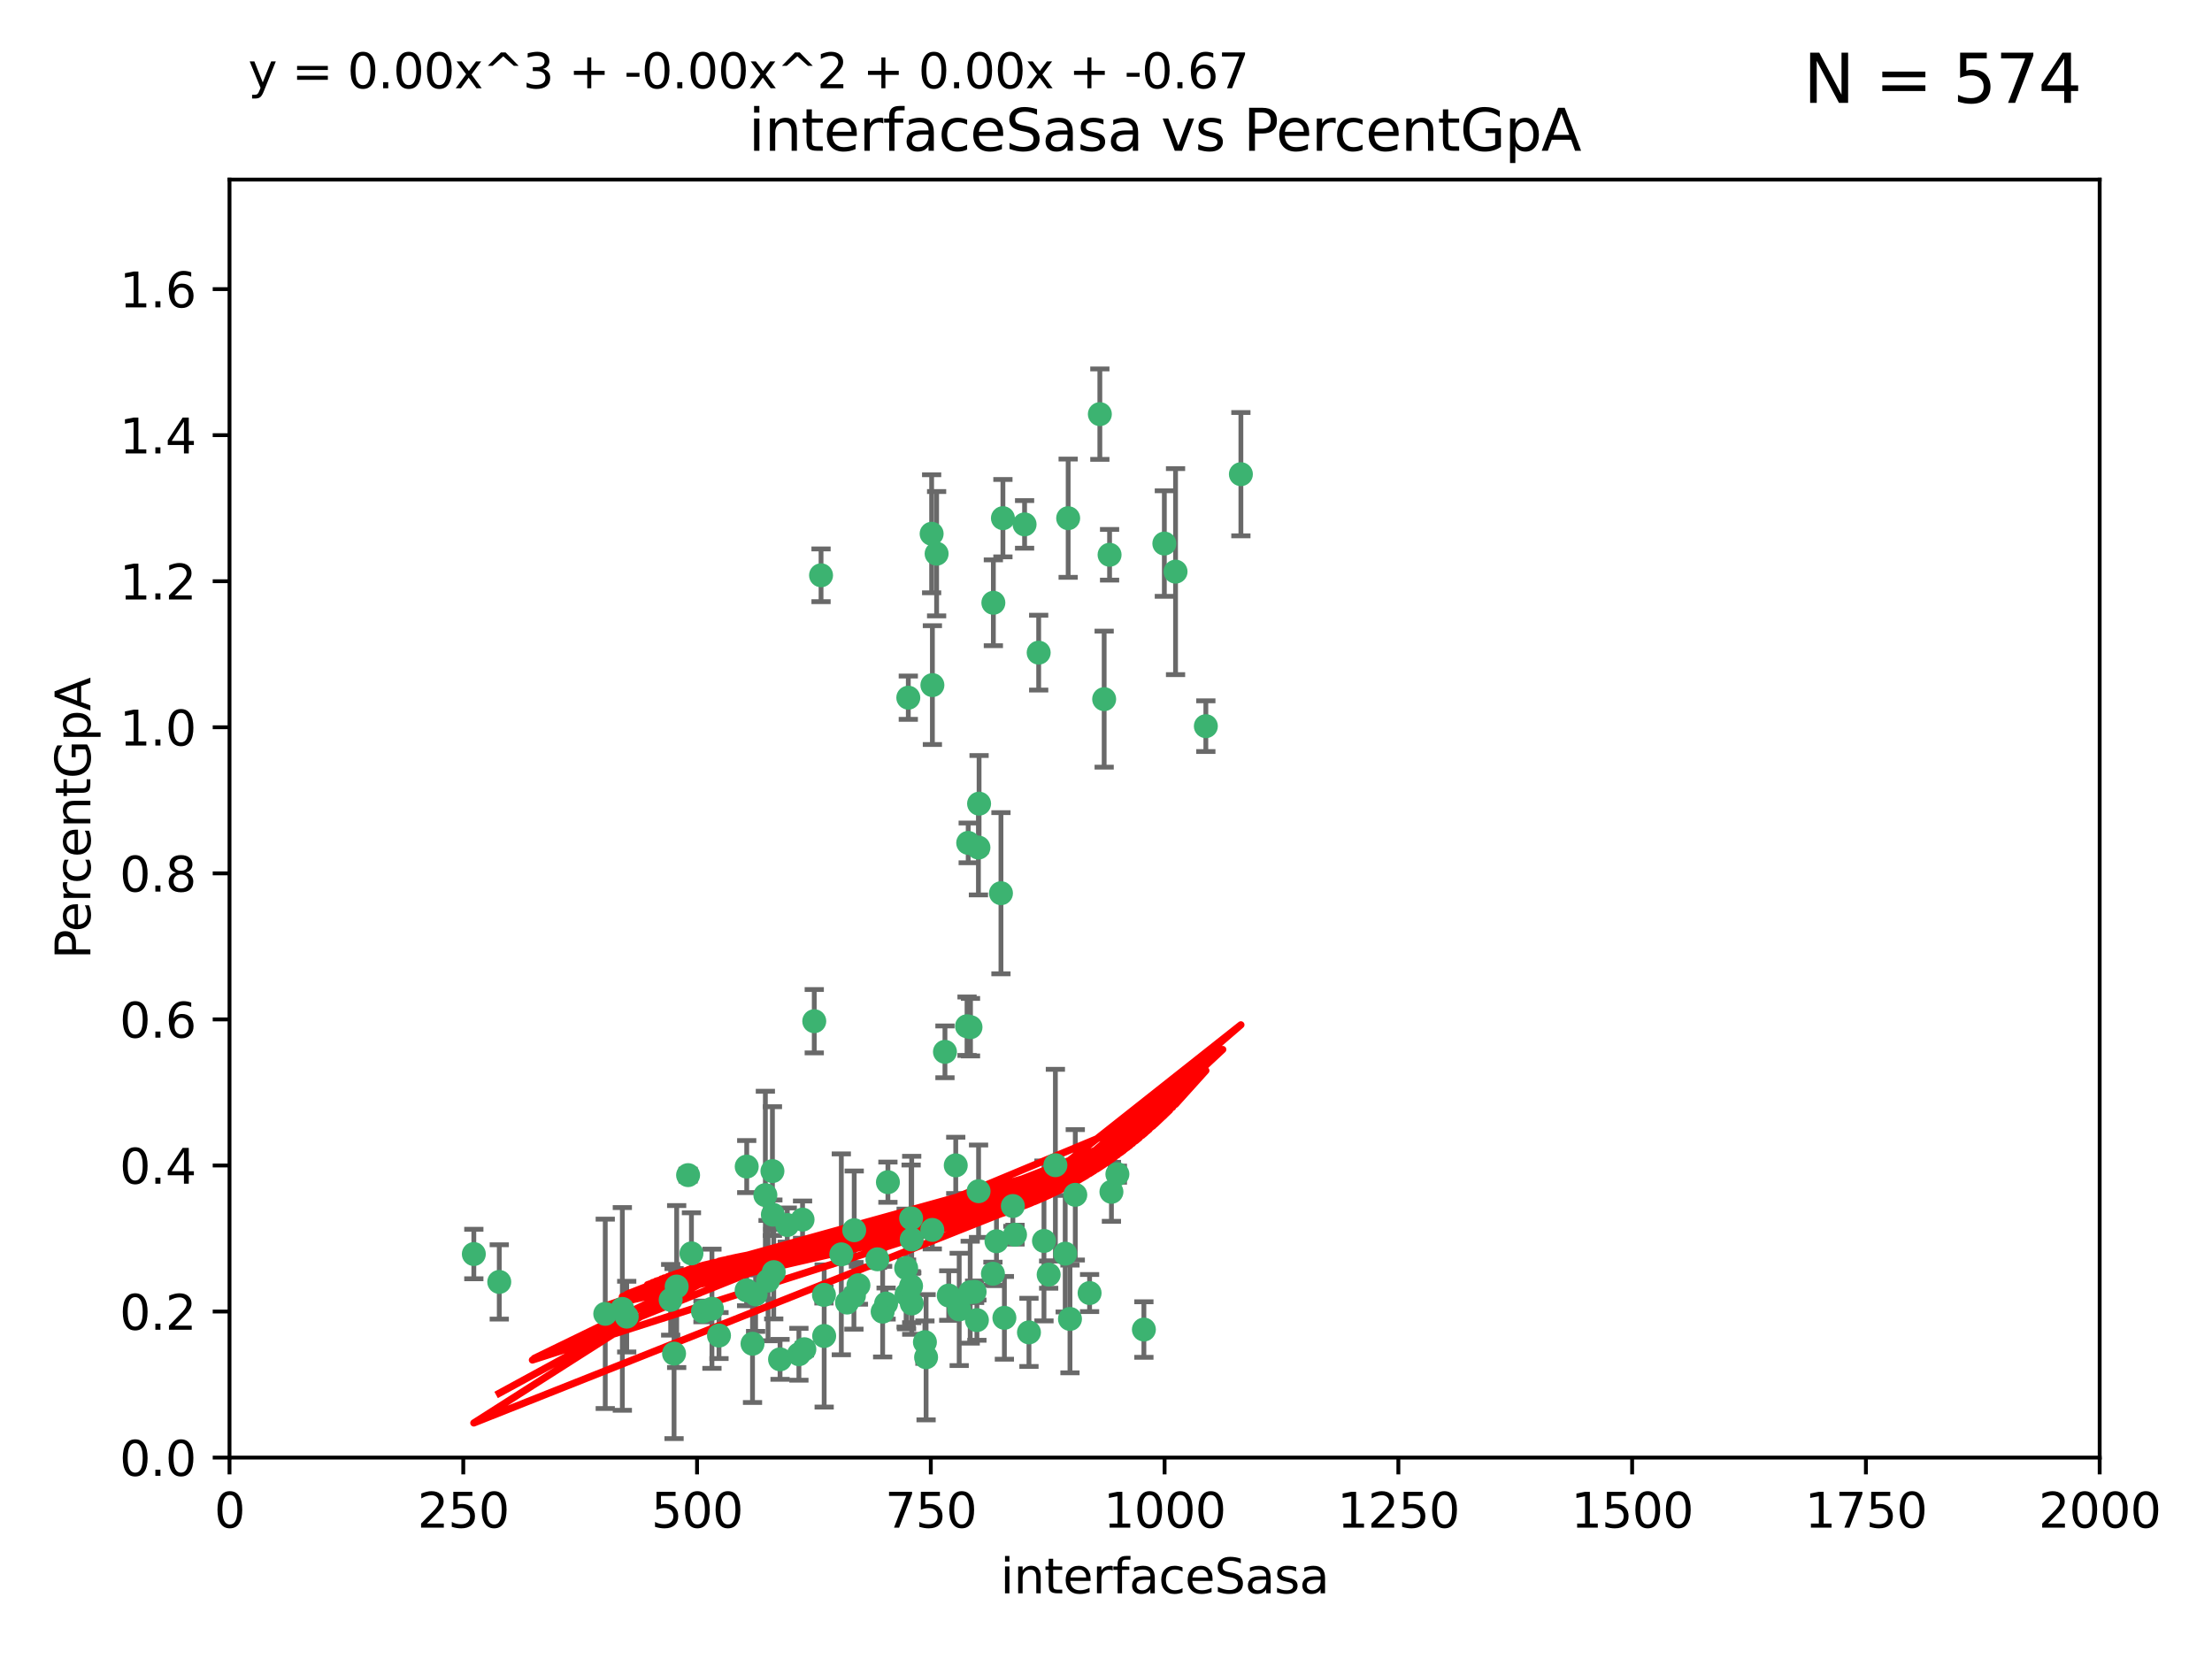 <?xml version="1.0" encoding="utf-8" standalone="no"?>
<!DOCTYPE svg PUBLIC "-//W3C//DTD SVG 1.1//EN"
  "http://www.w3.org/Graphics/SVG/1.1/DTD/svg11.dtd">
<svg xmlns:xlink="http://www.w3.org/1999/xlink" width="460.8pt" height="345.6pt" viewBox="0 0 460.8 345.6" xmlns="http://www.w3.org/2000/svg" version="1.1">
 <defs>
  <style type="text/css">*{stroke-linejoin: round; stroke-linecap: butt}</style>
 </defs>
 <g id="figure_1">
  <g id="patch_1">
   <path d="M 0 345.6 
L 460.8 345.6 
L 460.8 0 
L 0 0 
z
" style="fill: #ffffff"/>
  </g>
  <g id="axes_1">
   <g id="patch_2">
    <path d="M 47.81 303.64 
L 437.4 303.64 
L 437.4 37.411 
L 47.81 37.411 
z
" style="fill: #ffffff"/>
   </g>
   <g id="PathCollection_1">
    <defs>
     <path id="me6523f577d" d="M 0 1.118 
C 0.297 1.118 0.581 1 0.791 0.791 
C 1 0.581 1.118 0.297 1.118 0 
C 1.118 -0.297 1 -0.581 0.791 -0.791 
C 0.581 -1 0.297 -1.118 0 -1.118 
C -0.297 -1.118 -0.581 -1 -0.791 -0.791 
C -1 -0.581 -1.118 -0.297 -1.118 0 
C -1.118 0.297 -1 0.581 -0.791 0.791 
C -0.581 1 -0.297 1.118 0 1.118 
z
" style="stroke: #3cb371"/>
    </defs>
    <g clip-path="url(#p3f8a939f26)">
     <use xlink:href="#me6523f577d" x="231.145" y="115.568" style="fill: #3cb371; stroke: #3cb371"/>
     <use xlink:href="#me6523f577d" x="242.554" y="113.232" style="fill: #3cb371; stroke: #3cb371"/>
     <use xlink:href="#me6523f577d" x="208.925" y="107.943" style="fill: #3cb371; stroke: #3cb371"/>
     <use xlink:href="#me6523f577d" x="258.5" y="98.781" style="fill: #3cb371; stroke: #3cb371"/>
     <use xlink:href="#me6523f577d" x="244.888" y="119.082" style="fill: #3cb371; stroke: #3cb371"/>
     <use xlink:href="#me6523f577d" x="251.201" y="151.274" style="fill: #3cb371; stroke: #3cb371"/>
     <use xlink:href="#me6523f577d" x="222.518" y="107.949" style="fill: #3cb371; stroke: #3cb371"/>
     <use xlink:href="#me6523f577d" x="203.96" y="167.417" style="fill: #3cb371; stroke: #3cb371"/>
     <use xlink:href="#me6523f577d" x="229.119" y="86.272" style="fill: #3cb371; stroke: #3cb371"/>
     <use xlink:href="#me6523f577d" x="195.114" y="115.347" style="fill: #3cb371; stroke: #3cb371"/>
     <use xlink:href="#me6523f577d" x="203.825" y="176.562" style="fill: #3cb371; stroke: #3cb371"/>
     <use xlink:href="#me6523f577d" x="213.44" y="109.239" style="fill: #3cb371; stroke: #3cb371"/>
     <use xlink:href="#me6523f577d" x="196.853" y="219.119" style="fill: #3cb371; stroke: #3cb371"/>
     <use xlink:href="#me6523f577d" x="231.531" y="248.28" style="fill: #3cb371; stroke: #3cb371"/>
     <use xlink:href="#me6523f577d" x="189.216" y="145.341" style="fill: #3cb371; stroke: #3cb371"/>
     <use xlink:href="#me6523f577d" x="202.173" y="213.979" style="fill: #3cb371; stroke: #3cb371"/>
     <use xlink:href="#me6523f577d" x="207.585" y="258.579" style="fill: #3cb371; stroke: #3cb371"/>
     <use xlink:href="#me6523f577d" x="208.518" y="186.072" style="fill: #3cb371; stroke: #3cb371"/>
     <use xlink:href="#me6523f577d" x="206.936" y="125.569" style="fill: #3cb371; stroke: #3cb371"/>
     <use xlink:href="#me6523f577d" x="194.076" y="111.192" style="fill: #3cb371; stroke: #3cb371"/>
     <use xlink:href="#me6523f577d" x="171.039" y="119.843" style="fill: #3cb371; stroke: #3cb371"/>
     <use xlink:href="#me6523f577d" x="194.235" y="142.72" style="fill: #3cb371; stroke: #3cb371"/>
     <use xlink:href="#me6523f577d" x="217.48" y="258.509" style="fill: #3cb371; stroke: #3cb371"/>
     <use xlink:href="#me6523f577d" x="230.017" y="145.644" style="fill: #3cb371; stroke: #3cb371"/>
     <use xlink:href="#me6523f577d" x="218.456" y="265.528" style="fill: #3cb371; stroke: #3cb371"/>
     <use xlink:href="#me6523f577d" x="224.002" y="248.904" style="fill: #3cb371; stroke: #3cb371"/>
     <use xlink:href="#me6523f577d" x="201.453" y="213.781" style="fill: #3cb371; stroke: #3cb371"/>
     <use xlink:href="#me6523f577d" x="222.896" y="274.76" style="fill: #3cb371; stroke: #3cb371"/>
     <use xlink:href="#me6523f577d" x="206.846" y="265.341" style="fill: #3cb371; stroke: #3cb371"/>
     <use xlink:href="#me6523f577d" x="211.448" y="257.205" style="fill: #3cb371; stroke: #3cb371"/>
     <use xlink:href="#me6523f577d" x="221.902" y="261.162" style="fill: #3cb371; stroke: #3cb371"/>
     <use xlink:href="#me6523f577d" x="203.506" y="275.005" style="fill: #3cb371; stroke: #3cb371"/>
     <use xlink:href="#me6523f577d" x="167.188" y="254.064" style="fill: #3cb371; stroke: #3cb371"/>
     <use xlink:href="#me6523f577d" x="238.294" y="276.968" style="fill: #3cb371; stroke: #3cb371"/>
     <use xlink:href="#me6523f577d" x="189.925" y="258.206" style="fill: #3cb371; stroke: #3cb371"/>
     <use xlink:href="#me6523f577d" x="210.998" y="251.235" style="fill: #3cb371; stroke: #3cb371"/>
     <use xlink:href="#me6523f577d" x="189.79" y="267.906" style="fill: #3cb371; stroke: #3cb371"/>
     <use xlink:href="#me6523f577d" x="216.376" y="135.958" style="fill: #3cb371; stroke: #3cb371"/>
     <use xlink:href="#me6523f577d" x="226.982" y="269.365" style="fill: #3cb371; stroke: #3cb371"/>
     <use xlink:href="#me6523f577d" x="169.625" y="212.733" style="fill: #3cb371; stroke: #3cb371"/>
     <use xlink:href="#me6523f577d" x="201.694" y="175.59" style="fill: #3cb371; stroke: #3cb371"/>
     <use xlink:href="#me6523f577d" x="192.921" y="282.741" style="fill: #3cb371; stroke: #3cb371"/>
     <use xlink:href="#me6523f577d" x="214.352" y="277.56" style="fill: #3cb371; stroke: #3cb371"/>
     <use xlink:href="#me6523f577d" x="203.03" y="269.105" style="fill: #3cb371; stroke: #3cb371"/>
     <use xlink:href="#me6523f577d" x="188.849" y="269.641" style="fill: #3cb371; stroke: #3cb371"/>
     <use xlink:href="#me6523f577d" x="192.677" y="279.595" style="fill: #3cb371; stroke: #3cb371"/>
     <use xlink:href="#me6523f577d" x="177.888" y="269.942" style="fill: #3cb371; stroke: #3cb371"/>
     <use xlink:href="#me6523f577d" x="184.591" y="271.551" style="fill: #3cb371; stroke: #3cb371"/>
     <use xlink:href="#me6523f577d" x="140.963" y="268.012" style="fill: #3cb371; stroke: #3cb371"/>
     <use xlink:href="#me6523f577d" x="183.872" y="273.238" style="fill: #3cb371; stroke: #3cb371"/>
     <use xlink:href="#me6523f577d" x="209.233" y="274.527" style="fill: #3cb371; stroke: #3cb371"/>
     <use xlink:href="#me6523f577d" x="203.854" y="248.151" style="fill: #3cb371; stroke: #3cb371"/>
     <use xlink:href="#me6523f577d" x="166.427" y="282.115" style="fill: #3cb371; stroke: #3cb371"/>
     <use xlink:href="#me6523f577d" x="140.419" y="281.976" style="fill: #3cb371; stroke: #3cb371"/>
     <use xlink:href="#me6523f577d" x="189.936" y="271.541" style="fill: #3cb371; stroke: #3cb371"/>
     <use xlink:href="#me6523f577d" x="171.645" y="269.743" style="fill: #3cb371; stroke: #3cb371"/>
     <use xlink:href="#me6523f577d" x="139.714" y="270.774" style="fill: #3cb371; stroke: #3cb371"/>
     <use xlink:href="#me6523f577d" x="197.639" y="269.884" style="fill: #3cb371; stroke: #3cb371"/>
     <use xlink:href="#me6523f577d" x="164.005" y="255.193" style="fill: #3cb371; stroke: #3cb371"/>
     <use xlink:href="#me6523f577d" x="189.804" y="253.791" style="fill: #3cb371; stroke: #3cb371"/>
     <use xlink:href="#me6523f577d" x="155.532" y="268.8" style="fill: #3cb371; stroke: #3cb371"/>
     <use xlink:href="#me6523f577d" x="188.771" y="264.163" style="fill: #3cb371; stroke: #3cb371"/>
     <use xlink:href="#me6523f577d" x="161.183" y="265.008" style="fill: #3cb371; stroke: #3cb371"/>
     <use xlink:href="#me6523f577d" x="219.857" y="242.731" style="fill: #3cb371; stroke: #3cb371"/>
     <use xlink:href="#me6523f577d" x="155.555" y="243.018" style="fill: #3cb371; stroke: #3cb371"/>
     <use xlink:href="#me6523f577d" x="175.262" y="261.303" style="fill: #3cb371; stroke: #3cb371"/>
     <use xlink:href="#me6523f577d" x="232.774" y="244.603" style="fill: #3cb371; stroke: #3cb371"/>
     <use xlink:href="#me6523f577d" x="182.787" y="262.333" style="fill: #3cb371; stroke: #3cb371"/>
     <use xlink:href="#me6523f577d" x="98.708" y="261.239" style="fill: #3cb371; stroke: #3cb371"/>
     <use xlink:href="#me6523f577d" x="177.949" y="256.279" style="fill: #3cb371; stroke: #3cb371"/>
     <use xlink:href="#me6523f577d" x="159.441" y="248.965" style="fill: #3cb371; stroke: #3cb371"/>
     <use xlink:href="#me6523f577d" x="162.498" y="283.176" style="fill: #3cb371; stroke: #3cb371"/>
     <use xlink:href="#me6523f577d" x="161.001" y="253.038" style="fill: #3cb371; stroke: #3cb371"/>
     <use xlink:href="#me6523f577d" x="167.562" y="281.067" style="fill: #3cb371; stroke: #3cb371"/>
     <use xlink:href="#me6523f577d" x="130.557" y="274.277" style="fill: #3cb371; stroke: #3cb371"/>
     <use xlink:href="#me6523f577d" x="199.818" y="272.775" style="fill: #3cb371; stroke: #3cb371"/>
     <use xlink:href="#me6523f577d" x="143.341" y="244.8" style="fill: #3cb371; stroke: #3cb371"/>
     <use xlink:href="#me6523f577d" x="149.779" y="278.221" style="fill: #3cb371; stroke: #3cb371"/>
     <use xlink:href="#me6523f577d" x="184.969" y="246.271" style="fill: #3cb371; stroke: #3cb371"/>
     <use xlink:href="#me6523f577d" x="156.763" y="279.925" style="fill: #3cb371; stroke: #3cb371"/>
     <use xlink:href="#me6523f577d" x="126.086" y="273.694" style="fill: #3cb371; stroke: #3cb371"/>
     <use xlink:href="#me6523f577d" x="194.214" y="256.212" style="fill: #3cb371; stroke: #3cb371"/>
     <use xlink:href="#me6523f577d" x="144.041" y="261.105" style="fill: #3cb371; stroke: #3cb371"/>
     <use xlink:href="#me6523f577d" x="176.457" y="271.345" style="fill: #3cb371; stroke: #3cb371"/>
     <use xlink:href="#me6523f577d" x="146.444" y="273.201" style="fill: #3cb371; stroke: #3cb371"/>
     <use xlink:href="#me6523f577d" x="148.311" y="272.638" style="fill: #3cb371; stroke: #3cb371"/>
     <use xlink:href="#me6523f577d" x="178.829" y="267.733" style="fill: #3cb371; stroke: #3cb371"/>
     <use xlink:href="#me6523f577d" x="171.69" y="278.312" style="fill: #3cb371; stroke: #3cb371"/>
     <use xlink:href="#me6523f577d" x="199.101" y="242.769" style="fill: #3cb371; stroke: #3cb371"/>
     <use xlink:href="#me6523f577d" x="160.002" y="266.777" style="fill: #3cb371; stroke: #3cb371"/>
     <use xlink:href="#me6523f577d" x="202.111" y="269.186" style="fill: #3cb371; stroke: #3cb371"/>
     <use xlink:href="#me6523f577d" x="160.912" y="243.962" style="fill: #3cb371; stroke: #3cb371"/>
     <use xlink:href="#me6523f577d" x="129.645" y="272.673" style="fill: #3cb371; stroke: #3cb371"/>
     <use xlink:href="#me6523f577d" x="157.406" y="269.626" style="fill: #3cb371; stroke: #3cb371"/>
     <use xlink:href="#me6523f577d" x="104.006" y="267.05" style="fill: #3cb371; stroke: #3cb371"/>
    </g>
   </g>
   <g id="matplotlib.axis_1">
    <g id="xtick_1">
     <g id="line2d_1">
      <defs>
       <path id="m712c8e09f9" d="M 0 0 
L 0 3.5 
" style="stroke: #000000; stroke-width: 0.8"/>
      </defs>
      <g>
       <use xlink:href="#m712c8e09f9" x="47.81" y="303.64" style="stroke: #000000; stroke-width: 0.8"/>
      </g>
     </g>
     <g id="text_1">
      <!-- 0 -->
      <g transform="translate(44.629 318.238)scale(0.1 -0.1)">
       <defs>
        <path id="DejaVuSans-30" d="M 2034 4250 
Q 1547 4250 1301 3770 
Q 1056 3291 1056 2328 
Q 1056 1369 1301 889 
Q 1547 409 2034 409 
Q 2525 409 2770 889 
Q 3016 1369 3016 2328 
Q 3016 3291 2770 3770 
Q 2525 4250 2034 4250 
z
M 2034 4750 
Q 2819 4750 3233 4129 
Q 3647 3509 3647 2328 
Q 3647 1150 3233 529 
Q 2819 -91 2034 -91 
Q 1250 -91 836 529 
Q 422 1150 422 2328 
Q 422 3509 836 4129 
Q 1250 4750 2034 4750 
z
" transform="scale(0.016)"/>
       </defs>
       <use xlink:href="#DejaVuSans-30"/>
      </g>
     </g>
    </g>
    <g id="xtick_2">
     <g id="line2d_2">
      <g>
       <use xlink:href="#m712c8e09f9" x="96.509" y="303.64" style="stroke: #000000; stroke-width: 0.8"/>
      </g>
     </g>
     <g id="text_2">
      <!-- 250 -->
      <g transform="translate(86.965 318.238)scale(0.1 -0.1)">
       <defs>
        <path id="DejaVuSans-32" d="M 1228 531 
L 3431 531 
L 3431 0 
L 469 0 
L 469 531 
Q 828 903 1448 1529 
Q 2069 2156 2228 2338 
Q 2531 2678 2651 2914 
Q 2772 3150 2772 3378 
Q 2772 3750 2511 3984 
Q 2250 4219 1831 4219 
Q 1534 4219 1204 4116 
Q 875 4013 500 3803 
L 500 4441 
Q 881 4594 1212 4672 
Q 1544 4750 1819 4750 
Q 2544 4750 2975 4387 
Q 3406 4025 3406 3419 
Q 3406 3131 3298 2873 
Q 3191 2616 2906 2266 
Q 2828 2175 2409 1742 
Q 1991 1309 1228 531 
z
" transform="scale(0.016)"/>
        <path id="DejaVuSans-35" d="M 691 4666 
L 3169 4666 
L 3169 4134 
L 1269 4134 
L 1269 2991 
Q 1406 3038 1543 3061 
Q 1681 3084 1819 3084 
Q 2600 3084 3056 2656 
Q 3513 2228 3513 1497 
Q 3513 744 3044 326 
Q 2575 -91 1722 -91 
Q 1428 -91 1123 -41 
Q 819 9 494 109 
L 494 744 
Q 775 591 1075 516 
Q 1375 441 1709 441 
Q 2250 441 2565 725 
Q 2881 1009 2881 1497 
Q 2881 1984 2565 2268 
Q 2250 2553 1709 2553 
Q 1456 2553 1204 2497 
Q 953 2441 691 2322 
L 691 4666 
z
" transform="scale(0.016)"/>
       </defs>
       <use xlink:href="#DejaVuSans-32"/>
       <use xlink:href="#DejaVuSans-35" x="63.623"/>
       <use xlink:href="#DejaVuSans-30" x="127.246"/>
      </g>
     </g>
    </g>
    <g id="xtick_3">
     <g id="line2d_3">
      <g>
       <use xlink:href="#m712c8e09f9" x="145.208" y="303.64" style="stroke: #000000; stroke-width: 0.8"/>
      </g>
     </g>
     <g id="text_3">
      <!-- 500 -->
      <g transform="translate(135.664 318.238)scale(0.1 -0.1)">
       <use xlink:href="#DejaVuSans-35"/>
       <use xlink:href="#DejaVuSans-30" x="63.623"/>
       <use xlink:href="#DejaVuSans-30" x="127.246"/>
      </g>
     </g>
    </g>
    <g id="xtick_4">
     <g id="line2d_4">
      <g>
       <use xlink:href="#m712c8e09f9" x="193.906" y="303.64" style="stroke: #000000; stroke-width: 0.8"/>
      </g>
     </g>
     <g id="text_4">
      <!-- 750 -->
      <g transform="translate(184.363 318.238)scale(0.1 -0.1)">
       <defs>
        <path id="DejaVuSans-37" d="M 525 4666 
L 3525 4666 
L 3525 4397 
L 1831 0 
L 1172 0 
L 2766 4134 
L 525 4134 
L 525 4666 
z
" transform="scale(0.016)"/>
       </defs>
       <use xlink:href="#DejaVuSans-37"/>
       <use xlink:href="#DejaVuSans-35" x="63.623"/>
       <use xlink:href="#DejaVuSans-30" x="127.246"/>
      </g>
     </g>
    </g>
    <g id="xtick_5">
     <g id="line2d_5">
      <g>
       <use xlink:href="#m712c8e09f9" x="242.605" y="303.64" style="stroke: #000000; stroke-width: 0.8"/>
      </g>
     </g>
     <g id="text_5">
      <!-- 1000 -->
      <g transform="translate(229.88 318.238)scale(0.1 -0.1)">
       <defs>
        <path id="DejaVuSans-31" d="M 794 531 
L 1825 531 
L 1825 4091 
L 703 3866 
L 703 4441 
L 1819 4666 
L 2450 4666 
L 2450 531 
L 3481 531 
L 3481 0 
L 794 0 
L 794 531 
z
" transform="scale(0.016)"/>
       </defs>
       <use xlink:href="#DejaVuSans-31"/>
       <use xlink:href="#DejaVuSans-30" x="63.623"/>
       <use xlink:href="#DejaVuSans-30" x="127.246"/>
       <use xlink:href="#DejaVuSans-30" x="190.869"/>
      </g>
     </g>
    </g>
    <g id="xtick_6">
     <g id="line2d_6">
      <g>
       <use xlink:href="#m712c8e09f9" x="291.304" y="303.64" style="stroke: #000000; stroke-width: 0.8"/>
      </g>
     </g>
     <g id="text_6">
      <!-- 1250 -->
      <g transform="translate(278.579 318.238)scale(0.1 -0.1)">
       <use xlink:href="#DejaVuSans-31"/>
       <use xlink:href="#DejaVuSans-32" x="63.623"/>
       <use xlink:href="#DejaVuSans-35" x="127.246"/>
       <use xlink:href="#DejaVuSans-30" x="190.869"/>
      </g>
     </g>
    </g>
    <g id="xtick_7">
     <g id="line2d_7">
      <g>
       <use xlink:href="#m712c8e09f9" x="340.002" y="303.64" style="stroke: #000000; stroke-width: 0.8"/>
      </g>
     </g>
     <g id="text_7">
      <!-- 1500 -->
      <g transform="translate(327.277 318.238)scale(0.1 -0.1)">
       <use xlink:href="#DejaVuSans-31"/>
       <use xlink:href="#DejaVuSans-35" x="63.623"/>
       <use xlink:href="#DejaVuSans-30" x="127.246"/>
       <use xlink:href="#DejaVuSans-30" x="190.869"/>
      </g>
     </g>
    </g>
    <g id="xtick_8">
     <g id="line2d_8">
      <g>
       <use xlink:href="#m712c8e09f9" x="388.701" y="303.64" style="stroke: #000000; stroke-width: 0.8"/>
      </g>
     </g>
     <g id="text_8">
      <!-- 1750 -->
      <g transform="translate(375.976 318.238)scale(0.1 -0.1)">
       <use xlink:href="#DejaVuSans-31"/>
       <use xlink:href="#DejaVuSans-37" x="63.623"/>
       <use xlink:href="#DejaVuSans-35" x="127.246"/>
       <use xlink:href="#DejaVuSans-30" x="190.869"/>
      </g>
     </g>
    </g>
    <g id="xtick_9">
     <g id="line2d_9">
      <g>
       <use xlink:href="#m712c8e09f9" x="437.4" y="303.64" style="stroke: #000000; stroke-width: 0.8"/>
      </g>
     </g>
     <g id="text_9">
      <!-- 2000 -->
      <g transform="translate(424.675 318.238)scale(0.1 -0.1)">
       <use xlink:href="#DejaVuSans-32"/>
       <use xlink:href="#DejaVuSans-30" x="63.623"/>
       <use xlink:href="#DejaVuSans-30" x="127.246"/>
       <use xlink:href="#DejaVuSans-30" x="190.869"/>
      </g>
     </g>
    </g>
    <g id="text_10">
     <!-- interfaceSasa -->
     <g transform="translate(208.398 331.917)scale(0.1 -0.1)">
      <defs>
       <path id="DejaVuSans-69" d="M 603 3500 
L 1178 3500 
L 1178 0 
L 603 0 
L 603 3500 
z
M 603 4863 
L 1178 4863 
L 1178 4134 
L 603 4134 
L 603 4863 
z
" transform="scale(0.016)"/>
       <path id="DejaVuSans-6e" d="M 3513 2113 
L 3513 0 
L 2938 0 
L 2938 2094 
Q 2938 2591 2744 2837 
Q 2550 3084 2163 3084 
Q 1697 3084 1428 2787 
Q 1159 2491 1159 1978 
L 1159 0 
L 581 0 
L 581 3500 
L 1159 3500 
L 1159 2956 
Q 1366 3272 1645 3428 
Q 1925 3584 2291 3584 
Q 2894 3584 3203 3211 
Q 3513 2838 3513 2113 
z
" transform="scale(0.016)"/>
       <path id="DejaVuSans-74" d="M 1172 4494 
L 1172 3500 
L 2356 3500 
L 2356 3053 
L 1172 3053 
L 1172 1153 
Q 1172 725 1289 603 
Q 1406 481 1766 481 
L 2356 481 
L 2356 0 
L 1766 0 
Q 1100 0 847 248 
Q 594 497 594 1153 
L 594 3053 
L 172 3053 
L 172 3500 
L 594 3500 
L 594 4494 
L 1172 4494 
z
" transform="scale(0.016)"/>
       <path id="DejaVuSans-65" d="M 3597 1894 
L 3597 1613 
L 953 1613 
Q 991 1019 1311 708 
Q 1631 397 2203 397 
Q 2534 397 2845 478 
Q 3156 559 3463 722 
L 3463 178 
Q 3153 47 2828 -22 
Q 2503 -91 2169 -91 
Q 1331 -91 842 396 
Q 353 884 353 1716 
Q 353 2575 817 3079 
Q 1281 3584 2069 3584 
Q 2775 3584 3186 3129 
Q 3597 2675 3597 1894 
z
M 3022 2063 
Q 3016 2534 2758 2815 
Q 2500 3097 2075 3097 
Q 1594 3097 1305 2825 
Q 1016 2553 972 2059 
L 3022 2063 
z
" transform="scale(0.016)"/>
       <path id="DejaVuSans-72" d="M 2631 2963 
Q 2534 3019 2420 3045 
Q 2306 3072 2169 3072 
Q 1681 3072 1420 2755 
Q 1159 2438 1159 1844 
L 1159 0 
L 581 0 
L 581 3500 
L 1159 3500 
L 1159 2956 
Q 1341 3275 1631 3429 
Q 1922 3584 2338 3584 
Q 2397 3584 2469 3576 
Q 2541 3569 2628 3553 
L 2631 2963 
z
" transform="scale(0.016)"/>
       <path id="DejaVuSans-66" d="M 2375 4863 
L 2375 4384 
L 1825 4384 
Q 1516 4384 1395 4259 
Q 1275 4134 1275 3809 
L 1275 3500 
L 2222 3500 
L 2222 3053 
L 1275 3053 
L 1275 0 
L 697 0 
L 697 3053 
L 147 3053 
L 147 3500 
L 697 3500 
L 697 3744 
Q 697 4328 969 4595 
Q 1241 4863 1831 4863 
L 2375 4863 
z
" transform="scale(0.016)"/>
       <path id="DejaVuSans-61" d="M 2194 1759 
Q 1497 1759 1228 1600 
Q 959 1441 959 1056 
Q 959 750 1161 570 
Q 1363 391 1709 391 
Q 2188 391 2477 730 
Q 2766 1069 2766 1631 
L 2766 1759 
L 2194 1759 
z
M 3341 1997 
L 3341 0 
L 2766 0 
L 2766 531 
Q 2569 213 2275 61 
Q 1981 -91 1556 -91 
Q 1019 -91 701 211 
Q 384 513 384 1019 
Q 384 1609 779 1909 
Q 1175 2209 1959 2209 
L 2766 2209 
L 2766 2266 
Q 2766 2663 2505 2880 
Q 2244 3097 1772 3097 
Q 1472 3097 1187 3025 
Q 903 2953 641 2809 
L 641 3341 
Q 956 3463 1253 3523 
Q 1550 3584 1831 3584 
Q 2591 3584 2966 3190 
Q 3341 2797 3341 1997 
z
" transform="scale(0.016)"/>
       <path id="DejaVuSans-63" d="M 3122 3366 
L 3122 2828 
Q 2878 2963 2633 3030 
Q 2388 3097 2138 3097 
Q 1578 3097 1268 2742 
Q 959 2388 959 1747 
Q 959 1106 1268 751 
Q 1578 397 2138 397 
Q 2388 397 2633 464 
Q 2878 531 3122 666 
L 3122 134 
Q 2881 22 2623 -34 
Q 2366 -91 2075 -91 
Q 1284 -91 818 406 
Q 353 903 353 1747 
Q 353 2603 823 3093 
Q 1294 3584 2113 3584 
Q 2378 3584 2631 3529 
Q 2884 3475 3122 3366 
z
" transform="scale(0.016)"/>
       <path id="DejaVuSans-53" d="M 3425 4513 
L 3425 3897 
Q 3066 4069 2747 4153 
Q 2428 4238 2131 4238 
Q 1616 4238 1336 4038 
Q 1056 3838 1056 3469 
Q 1056 3159 1242 3001 
Q 1428 2844 1947 2747 
L 2328 2669 
Q 3034 2534 3370 2195 
Q 3706 1856 3706 1288 
Q 3706 609 3251 259 
Q 2797 -91 1919 -91 
Q 1588 -91 1214 -16 
Q 841 59 441 206 
L 441 856 
Q 825 641 1194 531 
Q 1563 422 1919 422 
Q 2459 422 2753 634 
Q 3047 847 3047 1241 
Q 3047 1584 2836 1778 
Q 2625 1972 2144 2069 
L 1759 2144 
Q 1053 2284 737 2584 
Q 422 2884 422 3419 
Q 422 4038 858 4394 
Q 1294 4750 2059 4750 
Q 2388 4750 2728 4690 
Q 3069 4631 3425 4513 
z
" transform="scale(0.016)"/>
       <path id="DejaVuSans-73" d="M 2834 3397 
L 2834 2853 
Q 2591 2978 2328 3040 
Q 2066 3103 1784 3103 
Q 1356 3103 1142 2972 
Q 928 2841 928 2578 
Q 928 2378 1081 2264 
Q 1234 2150 1697 2047 
L 1894 2003 
Q 2506 1872 2764 1633 
Q 3022 1394 3022 966 
Q 3022 478 2636 193 
Q 2250 -91 1575 -91 
Q 1294 -91 989 -36 
Q 684 19 347 128 
L 347 722 
Q 666 556 975 473 
Q 1284 391 1588 391 
Q 1994 391 2212 530 
Q 2431 669 2431 922 
Q 2431 1156 2273 1281 
Q 2116 1406 1581 1522 
L 1381 1569 
Q 847 1681 609 1914 
Q 372 2147 372 2553 
Q 372 3047 722 3315 
Q 1072 3584 1716 3584 
Q 2034 3584 2315 3537 
Q 2597 3491 2834 3397 
z
" transform="scale(0.016)"/>
      </defs>
      <use xlink:href="#DejaVuSans-69"/>
      <use xlink:href="#DejaVuSans-6e" x="27.783"/>
      <use xlink:href="#DejaVuSans-74" x="91.162"/>
      <use xlink:href="#DejaVuSans-65" x="130.371"/>
      <use xlink:href="#DejaVuSans-72" x="191.895"/>
      <use xlink:href="#DejaVuSans-66" x="233.008"/>
      <use xlink:href="#DejaVuSans-61" x="268.213"/>
      <use xlink:href="#DejaVuSans-63" x="329.492"/>
      <use xlink:href="#DejaVuSans-65" x="384.473"/>
      <use xlink:href="#DejaVuSans-53" x="445.996"/>
      <use xlink:href="#DejaVuSans-61" x="509.473"/>
      <use xlink:href="#DejaVuSans-73" x="570.752"/>
      <use xlink:href="#DejaVuSans-61" x="622.852"/>
     </g>
    </g>
   </g>
   <g id="matplotlib.axis_2">
    <g id="ytick_1">
     <g id="line2d_10">
      <defs>
       <path id="mc8605ddfe9" d="M 0 0 
L -3.5 0 
" style="stroke: #000000; stroke-width: 0.8"/>
      </defs>
      <g>
       <use xlink:href="#mc8605ddfe9" x="47.81" y="303.64" style="stroke: #000000; stroke-width: 0.8"/>
      </g>
     </g>
     <g id="text_11">
      <!-- 0.0 -->
      <g transform="translate(24.907 307.439)scale(0.1 -0.1)">
       <defs>
        <path id="DejaVuSans-2e" d="M 684 794 
L 1344 794 
L 1344 0 
L 684 0 
L 684 794 
z
" transform="scale(0.016)"/>
       </defs>
       <use xlink:href="#DejaVuSans-30"/>
       <use xlink:href="#DejaVuSans-2e" x="63.623"/>
       <use xlink:href="#DejaVuSans-30" x="95.41"/>
      </g>
     </g>
    </g>
    <g id="ytick_2">
     <g id="line2d_11">
      <g>
       <use xlink:href="#mc8605ddfe9" x="47.81" y="273.214" style="stroke: #000000; stroke-width: 0.8"/>
      </g>
     </g>
     <g id="text_12">
      <!-- 0.2 -->
      <g transform="translate(24.907 277.013)scale(0.1 -0.1)">
       <use xlink:href="#DejaVuSans-30"/>
       <use xlink:href="#DejaVuSans-2e" x="63.623"/>
       <use xlink:href="#DejaVuSans-32" x="95.41"/>
      </g>
     </g>
    </g>
    <g id="ytick_3">
     <g id="line2d_12">
      <g>
       <use xlink:href="#mc8605ddfe9" x="47.81" y="242.788" style="stroke: #000000; stroke-width: 0.8"/>
      </g>
     </g>
     <g id="text_13">
      <!-- 0.4 -->
      <g transform="translate(24.907 246.587)scale(0.1 -0.1)">
       <defs>
        <path id="DejaVuSans-34" d="M 2419 4116 
L 825 1625 
L 2419 1625 
L 2419 4116 
z
M 2253 4666 
L 3047 4666 
L 3047 1625 
L 3713 1625 
L 3713 1100 
L 3047 1100 
L 3047 0 
L 2419 0 
L 2419 1100 
L 313 1100 
L 313 1709 
L 2253 4666 
z
" transform="scale(0.016)"/>
       </defs>
       <use xlink:href="#DejaVuSans-30"/>
       <use xlink:href="#DejaVuSans-2e" x="63.623"/>
       <use xlink:href="#DejaVuSans-34" x="95.41"/>
      </g>
     </g>
    </g>
    <g id="ytick_4">
     <g id="line2d_13">
      <g>
       <use xlink:href="#mc8605ddfe9" x="47.81" y="212.362" style="stroke: #000000; stroke-width: 0.8"/>
      </g>
     </g>
     <g id="text_14">
      <!-- 0.6 -->
      <g transform="translate(24.907 216.161)scale(0.1 -0.1)">
       <defs>
        <path id="DejaVuSans-36" d="M 2113 2584 
Q 1688 2584 1439 2293 
Q 1191 2003 1191 1497 
Q 1191 994 1439 701 
Q 1688 409 2113 409 
Q 2538 409 2786 701 
Q 3034 994 3034 1497 
Q 3034 2003 2786 2293 
Q 2538 2584 2113 2584 
z
M 3366 4563 
L 3366 3988 
Q 3128 4100 2886 4159 
Q 2644 4219 2406 4219 
Q 1781 4219 1451 3797 
Q 1122 3375 1075 2522 
Q 1259 2794 1537 2939 
Q 1816 3084 2150 3084 
Q 2853 3084 3261 2657 
Q 3669 2231 3669 1497 
Q 3669 778 3244 343 
Q 2819 -91 2113 -91 
Q 1303 -91 875 529 
Q 447 1150 447 2328 
Q 447 3434 972 4092 
Q 1497 4750 2381 4750 
Q 2619 4750 2861 4703 
Q 3103 4656 3366 4563 
z
" transform="scale(0.016)"/>
       </defs>
       <use xlink:href="#DejaVuSans-30"/>
       <use xlink:href="#DejaVuSans-2e" x="63.623"/>
       <use xlink:href="#DejaVuSans-36" x="95.41"/>
      </g>
     </g>
    </g>
    <g id="ytick_5">
     <g id="line2d_14">
      <g>
       <use xlink:href="#mc8605ddfe9" x="47.81" y="181.935" style="stroke: #000000; stroke-width: 0.8"/>
      </g>
     </g>
     <g id="text_15">
      <!-- 0.8 -->
      <g transform="translate(24.907 185.735)scale(0.1 -0.1)">
       <defs>
        <path id="DejaVuSans-38" d="M 2034 2216 
Q 1584 2216 1326 1975 
Q 1069 1734 1069 1313 
Q 1069 891 1326 650 
Q 1584 409 2034 409 
Q 2484 409 2743 651 
Q 3003 894 3003 1313 
Q 3003 1734 2745 1975 
Q 2488 2216 2034 2216 
z
M 1403 2484 
Q 997 2584 770 2862 
Q 544 3141 544 3541 
Q 544 4100 942 4425 
Q 1341 4750 2034 4750 
Q 2731 4750 3128 4425 
Q 3525 4100 3525 3541 
Q 3525 3141 3298 2862 
Q 3072 2584 2669 2484 
Q 3125 2378 3379 2068 
Q 3634 1759 3634 1313 
Q 3634 634 3220 271 
Q 2806 -91 2034 -91 
Q 1263 -91 848 271 
Q 434 634 434 1313 
Q 434 1759 690 2068 
Q 947 2378 1403 2484 
z
M 1172 3481 
Q 1172 3119 1398 2916 
Q 1625 2713 2034 2713 
Q 2441 2713 2670 2916 
Q 2900 3119 2900 3481 
Q 2900 3844 2670 4047 
Q 2441 4250 2034 4250 
Q 1625 4250 1398 4047 
Q 1172 3844 1172 3481 
z
" transform="scale(0.016)"/>
       </defs>
       <use xlink:href="#DejaVuSans-30"/>
       <use xlink:href="#DejaVuSans-2e" x="63.623"/>
       <use xlink:href="#DejaVuSans-38" x="95.41"/>
      </g>
     </g>
    </g>
    <g id="ytick_6">
     <g id="line2d_15">
      <g>
       <use xlink:href="#mc8605ddfe9" x="47.81" y="151.509" style="stroke: #000000; stroke-width: 0.8"/>
      </g>
     </g>
     <g id="text_16">
      <!-- 1.0 -->
      <g transform="translate(24.907 155.308)scale(0.1 -0.1)">
       <use xlink:href="#DejaVuSans-31"/>
       <use xlink:href="#DejaVuSans-2e" x="63.623"/>
       <use xlink:href="#DejaVuSans-30" x="95.41"/>
      </g>
     </g>
    </g>
    <g id="ytick_7">
     <g id="line2d_16">
      <g>
       <use xlink:href="#mc8605ddfe9" x="47.81" y="121.083" style="stroke: #000000; stroke-width: 0.8"/>
      </g>
     </g>
     <g id="text_17">
      <!-- 1.2 -->
      <g transform="translate(24.907 124.882)scale(0.1 -0.1)">
       <use xlink:href="#DejaVuSans-31"/>
       <use xlink:href="#DejaVuSans-2e" x="63.623"/>
       <use xlink:href="#DejaVuSans-32" x="95.41"/>
      </g>
     </g>
    </g>
    <g id="ytick_8">
     <g id="line2d_17">
      <g>
       <use xlink:href="#mc8605ddfe9" x="47.81" y="90.657" style="stroke: #000000; stroke-width: 0.8"/>
      </g>
     </g>
     <g id="text_18">
      <!-- 1.4 -->
      <g transform="translate(24.907 94.456)scale(0.1 -0.1)">
       <use xlink:href="#DejaVuSans-31"/>
       <use xlink:href="#DejaVuSans-2e" x="63.623"/>
       <use xlink:href="#DejaVuSans-34" x="95.41"/>
      </g>
     </g>
    </g>
    <g id="ytick_9">
     <g id="line2d_18">
      <g>
       <use xlink:href="#mc8605ddfe9" x="47.81" y="60.231" style="stroke: #000000; stroke-width: 0.8"/>
      </g>
     </g>
     <g id="text_19">
      <!-- 1.6 -->
      <g transform="translate(24.907 64.03)scale(0.1 -0.1)">
       <use xlink:href="#DejaVuSans-31"/>
       <use xlink:href="#DejaVuSans-2e" x="63.623"/>
       <use xlink:href="#DejaVuSans-36" x="95.41"/>
      </g>
     </g>
    </g>
    <g id="text_20">
     <!-- PercentGpA -->
     <g transform="translate(18.827 199.802)rotate(-90)scale(0.1 -0.1)">
      <defs>
       <path id="DejaVuSans-50" d="M 1259 4147 
L 1259 2394 
L 2053 2394 
Q 2494 2394 2734 2622 
Q 2975 2850 2975 3272 
Q 2975 3691 2734 3919 
Q 2494 4147 2053 4147 
L 1259 4147 
z
M 628 4666 
L 2053 4666 
Q 2838 4666 3239 4311 
Q 3641 3956 3641 3272 
Q 3641 2581 3239 2228 
Q 2838 1875 2053 1875 
L 1259 1875 
L 1259 0 
L 628 0 
L 628 4666 
z
" transform="scale(0.016)"/>
       <path id="DejaVuSans-47" d="M 3809 666 
L 3809 1919 
L 2778 1919 
L 2778 2438 
L 4434 2438 
L 4434 434 
Q 4069 175 3628 42 
Q 3188 -91 2688 -91 
Q 1594 -91 976 548 
Q 359 1188 359 2328 
Q 359 3472 976 4111 
Q 1594 4750 2688 4750 
Q 3144 4750 3555 4637 
Q 3966 4525 4313 4306 
L 4313 3634 
Q 3963 3931 3569 4081 
Q 3175 4231 2741 4231 
Q 1884 4231 1454 3753 
Q 1025 3275 1025 2328 
Q 1025 1384 1454 906 
Q 1884 428 2741 428 
Q 3075 428 3337 486 
Q 3600 544 3809 666 
z
" transform="scale(0.016)"/>
       <path id="DejaVuSans-70" d="M 1159 525 
L 1159 -1331 
L 581 -1331 
L 581 3500 
L 1159 3500 
L 1159 2969 
Q 1341 3281 1617 3432 
Q 1894 3584 2278 3584 
Q 2916 3584 3314 3078 
Q 3713 2572 3713 1747 
Q 3713 922 3314 415 
Q 2916 -91 2278 -91 
Q 1894 -91 1617 61 
Q 1341 213 1159 525 
z
M 3116 1747 
Q 3116 2381 2855 2742 
Q 2594 3103 2138 3103 
Q 1681 3103 1420 2742 
Q 1159 2381 1159 1747 
Q 1159 1113 1420 752 
Q 1681 391 2138 391 
Q 2594 391 2855 752 
Q 3116 1113 3116 1747 
z
" transform="scale(0.016)"/>
       <path id="DejaVuSans-41" d="M 2188 4044 
L 1331 1722 
L 3047 1722 
L 2188 4044 
z
M 1831 4666 
L 2547 4666 
L 4325 0 
L 3669 0 
L 3244 1197 
L 1141 1197 
L 716 0 
L 50 0 
L 1831 4666 
z
" transform="scale(0.016)"/>
      </defs>
      <use xlink:href="#DejaVuSans-50"/>
      <use xlink:href="#DejaVuSans-65" x="56.678"/>
      <use xlink:href="#DejaVuSans-72" x="118.201"/>
      <use xlink:href="#DejaVuSans-63" x="157.064"/>
      <use xlink:href="#DejaVuSans-65" x="212.045"/>
      <use xlink:href="#DejaVuSans-6e" x="273.568"/>
      <use xlink:href="#DejaVuSans-74" x="336.947"/>
      <use xlink:href="#DejaVuSans-47" x="376.156"/>
      <use xlink:href="#DejaVuSans-70" x="453.646"/>
      <use xlink:href="#DejaVuSans-41" x="517.123"/>
     </g>
    </g>
   </g>
   <g id="LineCollection_1">
    <path d="M 231.145 120.843 
L 231.145 110.292 
" clip-path="url(#p3f8a939f26)" style="fill: none; stroke: #696969"/>
    <path d="M 242.554 124.224 
L 242.554 102.241 
" clip-path="url(#p3f8a939f26)" style="fill: none; stroke: #696969"/>
    <path d="M 208.925 116.002 
L 208.925 99.884 
" clip-path="url(#p3f8a939f26)" style="fill: none; stroke: #696969"/>
    <path d="M 258.5 111.622 
L 258.5 85.94 
" clip-path="url(#p3f8a939f26)" style="fill: none; stroke: #696969"/>
    <path d="M 244.888 140.54 
L 244.888 97.624 
" clip-path="url(#p3f8a939f26)" style="fill: none; stroke: #696969"/>
    <path d="M 251.201 156.555 
L 251.201 145.993 
" clip-path="url(#p3f8a939f26)" style="fill: none; stroke: #696969"/>
    <path d="M 222.518 120.265 
L 222.518 95.634 
" clip-path="url(#p3f8a939f26)" style="fill: none; stroke: #696969"/>
    <path d="M 203.96 177.442 
L 203.96 157.392 
" clip-path="url(#p3f8a939f26)" style="fill: none; stroke: #696969"/>
    <path d="M 229.119 95.691 
L 229.119 76.852 
" clip-path="url(#p3f8a939f26)" style="fill: none; stroke: #696969"/>
    <path d="M 195.114 128.299 
L 195.114 102.395 
" clip-path="url(#p3f8a939f26)" style="fill: none; stroke: #696969"/>
    <path d="M 203.825 186.427 
L 203.825 166.697 
" clip-path="url(#p3f8a939f26)" style="fill: none; stroke: #696969"/>
    <path d="M 213.44 114.195 
L 213.44 104.283 
" clip-path="url(#p3f8a939f26)" style="fill: none; stroke: #696969"/>
    <path d="M 196.853 224.512 
L 196.853 213.726 
" clip-path="url(#p3f8a939f26)" style="fill: none; stroke: #696969"/>
    <path d="M 231.531 254.424 
L 231.531 242.136 
" clip-path="url(#p3f8a939f26)" style="fill: none; stroke: #696969"/>
    <path d="M 189.216 149.851 
L 189.216 140.831 
" clip-path="url(#p3f8a939f26)" style="fill: none; stroke: #696969"/>
    <path d="M 202.173 219.969 
L 202.173 207.99 
" clip-path="url(#p3f8a939f26)" style="fill: none; stroke: #696969"/>
    <path d="M 207.585 267.795 
L 207.585 249.362 
" clip-path="url(#p3f8a939f26)" style="fill: none; stroke: #696969"/>
    <path d="M 208.518 202.862 
L 208.518 169.282 
" clip-path="url(#p3f8a939f26)" style="fill: none; stroke: #696969"/>
    <path d="M 206.936 134.51 
L 206.936 116.629 
" clip-path="url(#p3f8a939f26)" style="fill: none; stroke: #696969"/>
    <path d="M 194.076 123.488 
L 194.076 98.897 
" clip-path="url(#p3f8a939f26)" style="fill: none; stroke: #696969"/>
    <path d="M 171.039 125.336 
L 171.039 114.351 
" clip-path="url(#p3f8a939f26)" style="fill: none; stroke: #696969"/>
    <path d="M 194.235 155.094 
L 194.235 130.347 
" clip-path="url(#p3f8a939f26)" style="fill: none; stroke: #696969"/>
    <path d="M 217.48 275.167 
L 217.48 241.85 
" clip-path="url(#p3f8a939f26)" style="fill: none; stroke: #696969"/>
    <path d="M 230.017 159.813 
L 230.017 131.474 
" clip-path="url(#p3f8a939f26)" style="fill: none; stroke: #696969"/>
    <path d="M 218.456 268.363 
L 218.456 262.693 
" clip-path="url(#p3f8a939f26)" style="fill: none; stroke: #696969"/>
    <path d="M 224.002 262.485 
L 224.002 235.322 
" clip-path="url(#p3f8a939f26)" style="fill: none; stroke: #696969"/>
    <path d="M 201.453 219.871 
L 201.453 207.692 
" clip-path="url(#p3f8a939f26)" style="fill: none; stroke: #696969"/>
    <path d="M 222.896 285.981 
L 222.896 263.539 
" clip-path="url(#p3f8a939f26)" style="fill: none; stroke: #696969"/>
    <path d="M 206.846 267.749 
L 206.846 262.933 
" clip-path="url(#p3f8a939f26)" style="fill: none; stroke: #696969"/>
    <path d="M 211.448 259.174 
L 211.448 255.236 
" clip-path="url(#p3f8a939f26)" style="fill: none; stroke: #696969"/>
    <path d="M 221.902 273.303 
L 221.902 249.022 
" clip-path="url(#p3f8a939f26)" style="fill: none; stroke: #696969"/>
    <path d="M 203.506 279.2 
L 203.506 270.81 
" clip-path="url(#p3f8a939f26)" style="fill: none; stroke: #696969"/>
    <path d="M 167.188 257.942 
L 167.188 250.187 
" clip-path="url(#p3f8a939f26)" style="fill: none; stroke: #696969"/>
    <path d="M 238.294 282.752 
L 238.294 271.185 
" clip-path="url(#p3f8a939f26)" style="fill: none; stroke: #696969"/>
    <path d="M 189.925 275.539 
L 189.925 240.873 
" clip-path="url(#p3f8a939f26)" style="fill: none; stroke: #696969"/>
    <path d="M 210.998 255.474 
L 210.998 246.995 
" clip-path="url(#p3f8a939f26)" style="fill: none; stroke: #696969"/>
    <path d="M 189.79 270.565 
L 189.79 265.247 
" clip-path="url(#p3f8a939f26)" style="fill: none; stroke: #696969"/>
    <path d="M 216.376 143.75 
L 216.376 128.166 
" clip-path="url(#p3f8a939f26)" style="fill: none; stroke: #696969"/>
    <path d="M 226.982 273.232 
L 226.982 265.498 
" clip-path="url(#p3f8a939f26)" style="fill: none; stroke: #696969"/>
    <path d="M 169.625 219.331 
L 169.625 206.134 
" clip-path="url(#p3f8a939f26)" style="fill: none; stroke: #696969"/>
    <path d="M 201.694 179.727 
L 201.694 171.452 
" clip-path="url(#p3f8a939f26)" style="fill: none; stroke: #696969"/>
    <path d="M 192.921 295.786 
L 192.921 269.695 
" clip-path="url(#p3f8a939f26)" style="fill: none; stroke: #696969"/>
    <path d="M 214.352 284.661 
L 214.352 270.459 
" clip-path="url(#p3f8a939f26)" style="fill: none; stroke: #696969"/>
    <path d="M 203.03 271.35 
L 203.03 266.86 
" clip-path="url(#p3f8a939f26)" style="fill: none; stroke: #696969"/>
    <path d="M 188.849 276.816 
L 188.849 262.466 
" clip-path="url(#p3f8a939f26)" style="fill: none; stroke: #696969"/>
    <path d="M 192.677 284.012 
L 192.677 275.178 
" clip-path="url(#p3f8a939f26)" style="fill: none; stroke: #696969"/>
    <path d="M 177.888 276.887 
L 177.888 262.997 
" clip-path="url(#p3f8a939f26)" style="fill: none; stroke: #696969"/>
    <path d="M 184.591 274.788 
L 184.591 268.314 
" clip-path="url(#p3f8a939f26)" style="fill: none; stroke: #696969"/>
    <path d="M 140.963 284.883 
L 140.963 251.14 
" clip-path="url(#p3f8a939f26)" style="fill: none; stroke: #696969"/>
    <path d="M 183.872 282.679 
L 183.872 263.798 
" clip-path="url(#p3f8a939f26)" style="fill: none; stroke: #696969"/>
    <path d="M 209.233 283.143 
L 209.233 265.912 
" clip-path="url(#p3f8a939f26)" style="fill: none; stroke: #696969"/>
    <path d="M 203.854 257.777 
L 203.854 238.526 
" clip-path="url(#p3f8a939f26)" style="fill: none; stroke: #696969"/>
    <path d="M 166.427 287.518 
L 166.427 276.713 
" clip-path="url(#p3f8a939f26)" style="fill: none; stroke: #696969"/>
    <path d="M 140.419 299.685 
L 140.419 264.266 
" clip-path="url(#p3f8a939f26)" style="fill: none; stroke: #696969"/>
    <path d="M 189.936 277.958 
L 189.936 265.123 
" clip-path="url(#p3f8a939f26)" style="fill: none; stroke: #696969"/>
    <path d="M 171.645 271.441 
L 171.645 268.046 
" clip-path="url(#p3f8a939f26)" style="fill: none; stroke: #696969"/>
    <path d="M 139.714 278.135 
L 139.714 263.414 
" clip-path="url(#p3f8a939f26)" style="fill: none; stroke: #696969"/>
    <path d="M 197.639 275.043 
L 197.639 264.724 
" clip-path="url(#p3f8a939f26)" style="fill: none; stroke: #696969"/>
    <path d="M 164.005 258.749 
L 164.005 251.637 
" clip-path="url(#p3f8a939f26)" style="fill: none; stroke: #696969"/>
    <path d="M 189.804 264.885 
L 189.804 242.697 
" clip-path="url(#p3f8a939f26)" style="fill: none; stroke: #696969"/>
    <path d="M 155.532 272.006 
L 155.532 265.594 
" clip-path="url(#p3f8a939f26)" style="fill: none; stroke: #696969"/>
    <path d="M 188.771 276.455 
L 188.771 251.871 
" clip-path="url(#p3f8a939f26)" style="fill: none; stroke: #696969"/>
    <path d="M 161.183 274.757 
L 161.183 255.26 
" clip-path="url(#p3f8a939f26)" style="fill: none; stroke: #696969"/>
    <path d="M 219.857 262.705 
L 219.857 222.756 
" clip-path="url(#p3f8a939f26)" style="fill: none; stroke: #696969"/>
    <path d="M 155.555 248.44 
L 155.555 237.595 
" clip-path="url(#p3f8a939f26)" style="fill: none; stroke: #696969"/>
    <path d="M 175.262 282.228 
L 175.262 240.379 
" clip-path="url(#p3f8a939f26)" style="fill: none; stroke: #696969"/>
    <path d="M 232.774 246.282 
L 232.774 242.923 
" clip-path="url(#p3f8a939f26)" style="fill: none; stroke: #696969"/>
    <path d="M 182.787 264.023 
L 182.787 260.644 
" clip-path="url(#p3f8a939f26)" style="fill: none; stroke: #696969"/>
    <path d="M 98.708 266.393 
L 98.708 256.084 
" clip-path="url(#p3f8a939f26)" style="fill: none; stroke: #696969"/>
    <path d="M 177.949 268.618 
L 177.949 243.941 
" clip-path="url(#p3f8a939f26)" style="fill: none; stroke: #696969"/>
    <path d="M 159.441 270.602 
L 159.441 227.328 
" clip-path="url(#p3f8a939f26)" style="fill: none; stroke: #696969"/>
    <path d="M 162.498 287.336 
L 162.498 279.016 
" clip-path="url(#p3f8a939f26)" style="fill: none; stroke: #696969"/>
    <path d="M 161.001 256.103 
L 161.001 249.973 
" clip-path="url(#p3f8a939f26)" style="fill: none; stroke: #696969"/>
    <path d="M 167.562 282.277 
L 167.562 279.858 
" clip-path="url(#p3f8a939f26)" style="fill: none; stroke: #696969"/>
    <path d="M 130.557 281.64 
L 130.557 266.914 
" clip-path="url(#p3f8a939f26)" style="fill: none; stroke: #696969"/>
    <path d="M 199.818 284.475 
L 199.818 261.075 
" clip-path="url(#p3f8a939f26)" style="fill: none; stroke: #696969"/>
    <path d="M 143.341 246.035 
L 143.341 243.565 
" clip-path="url(#p3f8a939f26)" style="fill: none; stroke: #696969"/>
    <path d="M 149.779 283.01 
L 149.779 273.432 
" clip-path="url(#p3f8a939f26)" style="fill: none; stroke: #696969"/>
    <path d="M 184.969 250.461 
L 184.969 242.082 
" clip-path="url(#p3f8a939f26)" style="fill: none; stroke: #696969"/>
    <path d="M 156.763 292.164 
L 156.763 267.687 
" clip-path="url(#p3f8a939f26)" style="fill: none; stroke: #696969"/>
    <path d="M 126.086 293.419 
L 126.086 253.97 
" clip-path="url(#p3f8a939f26)" style="fill: none; stroke: #696969"/>
    <path d="M 194.214 260.173 
L 194.214 252.252 
" clip-path="url(#p3f8a939f26)" style="fill: none; stroke: #696969"/>
    <path d="M 144.041 269.56 
L 144.041 252.649 
" clip-path="url(#p3f8a939f26)" style="fill: none; stroke: #696969"/>
    <path d="M 176.457 272.281 
L 176.457 270.409 
" clip-path="url(#p3f8a939f26)" style="fill: none; stroke: #696969"/>
    <path d="M 146.444 275.358 
L 146.444 271.044 
" clip-path="url(#p3f8a939f26)" style="fill: none; stroke: #696969"/>
    <path d="M 148.311 285.054 
L 148.311 260.222 
" clip-path="url(#p3f8a939f26)" style="fill: none; stroke: #696969"/>
    <path d="M 178.829 271.693 
L 178.829 263.773 
" clip-path="url(#p3f8a939f26)" style="fill: none; stroke: #696969"/>
    <path d="M 171.69 293.118 
L 171.69 263.505 
" clip-path="url(#p3f8a939f26)" style="fill: none; stroke: #696969"/>
    <path d="M 199.101 248.63 
L 199.101 236.908 
" clip-path="url(#p3f8a939f26)" style="fill: none; stroke: #696969"/>
    <path d="M 160.002 279.306 
L 160.002 254.248 
" clip-path="url(#p3f8a939f26)" style="fill: none; stroke: #696969"/>
    <path d="M 202.111 279.804 
L 202.111 258.568 
" clip-path="url(#p3f8a939f26)" style="fill: none; stroke: #696969"/>
    <path d="M 160.912 257.376 
L 160.912 230.547 
" clip-path="url(#p3f8a939f26)" style="fill: none; stroke: #696969"/>
    <path d="M 129.645 293.788 
L 129.645 251.559 
" clip-path="url(#p3f8a939f26)" style="fill: none; stroke: #696969"/>
    <path d="M 157.406 277.354 
L 157.406 261.898 
" clip-path="url(#p3f8a939f26)" style="fill: none; stroke: #696969"/>
    <path d="M 104.006 274.792 
L 104.006 259.308 
" clip-path="url(#p3f8a939f26)" style="fill: none; stroke: #696969"/>
   </g>
   <g id="line2d_19">
    <defs>
     <path id="m28b69d5661" d="M 2 0 
L -2 -0 
" style="stroke: #696969"/>
    </defs>
    <g clip-path="url(#p3f8a939f26)">
     <use xlink:href="#m28b69d5661" x="231.145" y="120.843" style="fill: #696969; stroke: #696969"/>
     <use xlink:href="#m28b69d5661" x="242.554" y="124.224" style="fill: #696969; stroke: #696969"/>
     <use xlink:href="#m28b69d5661" x="208.925" y="116.002" style="fill: #696969; stroke: #696969"/>
     <use xlink:href="#m28b69d5661" x="258.5" y="111.622" style="fill: #696969; stroke: #696969"/>
     <use xlink:href="#m28b69d5661" x="244.888" y="140.54" style="fill: #696969; stroke: #696969"/>
     <use xlink:href="#m28b69d5661" x="251.201" y="156.555" style="fill: #696969; stroke: #696969"/>
     <use xlink:href="#m28b69d5661" x="222.518" y="120.265" style="fill: #696969; stroke: #696969"/>
     <use xlink:href="#m28b69d5661" x="203.96" y="177.442" style="fill: #696969; stroke: #696969"/>
     <use xlink:href="#m28b69d5661" x="229.119" y="95.691" style="fill: #696969; stroke: #696969"/>
     <use xlink:href="#m28b69d5661" x="195.114" y="128.299" style="fill: #696969; stroke: #696969"/>
     <use xlink:href="#m28b69d5661" x="203.825" y="186.427" style="fill: #696969; stroke: #696969"/>
     <use xlink:href="#m28b69d5661" x="213.44" y="114.195" style="fill: #696969; stroke: #696969"/>
     <use xlink:href="#m28b69d5661" x="196.853" y="224.512" style="fill: #696969; stroke: #696969"/>
     <use xlink:href="#m28b69d5661" x="231.531" y="254.424" style="fill: #696969; stroke: #696969"/>
     <use xlink:href="#m28b69d5661" x="189.216" y="149.851" style="fill: #696969; stroke: #696969"/>
     <use xlink:href="#m28b69d5661" x="202.173" y="219.969" style="fill: #696969; stroke: #696969"/>
     <use xlink:href="#m28b69d5661" x="207.585" y="267.795" style="fill: #696969; stroke: #696969"/>
     <use xlink:href="#m28b69d5661" x="208.518" y="202.862" style="fill: #696969; stroke: #696969"/>
     <use xlink:href="#m28b69d5661" x="206.936" y="134.51" style="fill: #696969; stroke: #696969"/>
     <use xlink:href="#m28b69d5661" x="194.076" y="123.488" style="fill: #696969; stroke: #696969"/>
     <use xlink:href="#m28b69d5661" x="171.039" y="125.336" style="fill: #696969; stroke: #696969"/>
     <use xlink:href="#m28b69d5661" x="194.235" y="155.094" style="fill: #696969; stroke: #696969"/>
     <use xlink:href="#m28b69d5661" x="217.48" y="275.167" style="fill: #696969; stroke: #696969"/>
     <use xlink:href="#m28b69d5661" x="230.017" y="159.813" style="fill: #696969; stroke: #696969"/>
     <use xlink:href="#m28b69d5661" x="218.456" y="268.363" style="fill: #696969; stroke: #696969"/>
     <use xlink:href="#m28b69d5661" x="224.002" y="262.485" style="fill: #696969; stroke: #696969"/>
     <use xlink:href="#m28b69d5661" x="201.453" y="219.871" style="fill: #696969; stroke: #696969"/>
     <use xlink:href="#m28b69d5661" x="222.896" y="285.981" style="fill: #696969; stroke: #696969"/>
     <use xlink:href="#m28b69d5661" x="206.846" y="267.749" style="fill: #696969; stroke: #696969"/>
     <use xlink:href="#m28b69d5661" x="211.448" y="259.174" style="fill: #696969; stroke: #696969"/>
     <use xlink:href="#m28b69d5661" x="221.902" y="273.303" style="fill: #696969; stroke: #696969"/>
     <use xlink:href="#m28b69d5661" x="203.506" y="279.2" style="fill: #696969; stroke: #696969"/>
     <use xlink:href="#m28b69d5661" x="167.188" y="257.942" style="fill: #696969; stroke: #696969"/>
     <use xlink:href="#m28b69d5661" x="238.294" y="282.752" style="fill: #696969; stroke: #696969"/>
     <use xlink:href="#m28b69d5661" x="189.925" y="275.539" style="fill: #696969; stroke: #696969"/>
     <use xlink:href="#m28b69d5661" x="210.998" y="255.474" style="fill: #696969; stroke: #696969"/>
     <use xlink:href="#m28b69d5661" x="189.79" y="270.565" style="fill: #696969; stroke: #696969"/>
     <use xlink:href="#m28b69d5661" x="216.376" y="143.75" style="fill: #696969; stroke: #696969"/>
     <use xlink:href="#m28b69d5661" x="226.982" y="273.232" style="fill: #696969; stroke: #696969"/>
     <use xlink:href="#m28b69d5661" x="169.625" y="219.331" style="fill: #696969; stroke: #696969"/>
     <use xlink:href="#m28b69d5661" x="201.694" y="179.727" style="fill: #696969; stroke: #696969"/>
     <use xlink:href="#m28b69d5661" x="192.921" y="295.786" style="fill: #696969; stroke: #696969"/>
     <use xlink:href="#m28b69d5661" x="214.352" y="284.661" style="fill: #696969; stroke: #696969"/>
     <use xlink:href="#m28b69d5661" x="203.03" y="271.35" style="fill: #696969; stroke: #696969"/>
     <use xlink:href="#m28b69d5661" x="188.849" y="276.816" style="fill: #696969; stroke: #696969"/>
     <use xlink:href="#m28b69d5661" x="192.677" y="284.012" style="fill: #696969; stroke: #696969"/>
     <use xlink:href="#m28b69d5661" x="177.888" y="276.887" style="fill: #696969; stroke: #696969"/>
     <use xlink:href="#m28b69d5661" x="184.591" y="274.788" style="fill: #696969; stroke: #696969"/>
     <use xlink:href="#m28b69d5661" x="140.963" y="284.883" style="fill: #696969; stroke: #696969"/>
     <use xlink:href="#m28b69d5661" x="183.872" y="282.679" style="fill: #696969; stroke: #696969"/>
     <use xlink:href="#m28b69d5661" x="209.233" y="283.143" style="fill: #696969; stroke: #696969"/>
     <use xlink:href="#m28b69d5661" x="203.854" y="257.777" style="fill: #696969; stroke: #696969"/>
     <use xlink:href="#m28b69d5661" x="166.427" y="287.518" style="fill: #696969; stroke: #696969"/>
     <use xlink:href="#m28b69d5661" x="140.419" y="299.685" style="fill: #696969; stroke: #696969"/>
     <use xlink:href="#m28b69d5661" x="189.936" y="277.958" style="fill: #696969; stroke: #696969"/>
     <use xlink:href="#m28b69d5661" x="171.645" y="271.441" style="fill: #696969; stroke: #696969"/>
     <use xlink:href="#m28b69d5661" x="139.714" y="278.135" style="fill: #696969; stroke: #696969"/>
     <use xlink:href="#m28b69d5661" x="197.639" y="275.043" style="fill: #696969; stroke: #696969"/>
     <use xlink:href="#m28b69d5661" x="164.005" y="258.749" style="fill: #696969; stroke: #696969"/>
     <use xlink:href="#m28b69d5661" x="189.804" y="264.885" style="fill: #696969; stroke: #696969"/>
     <use xlink:href="#m28b69d5661" x="155.532" y="272.006" style="fill: #696969; stroke: #696969"/>
     <use xlink:href="#m28b69d5661" x="188.771" y="276.455" style="fill: #696969; stroke: #696969"/>
     <use xlink:href="#m28b69d5661" x="161.183" y="274.757" style="fill: #696969; stroke: #696969"/>
     <use xlink:href="#m28b69d5661" x="219.857" y="262.705" style="fill: #696969; stroke: #696969"/>
     <use xlink:href="#m28b69d5661" x="155.555" y="248.44" style="fill: #696969; stroke: #696969"/>
     <use xlink:href="#m28b69d5661" x="175.262" y="282.228" style="fill: #696969; stroke: #696969"/>
     <use xlink:href="#m28b69d5661" x="232.774" y="246.282" style="fill: #696969; stroke: #696969"/>
     <use xlink:href="#m28b69d5661" x="182.787" y="264.023" style="fill: #696969; stroke: #696969"/>
     <use xlink:href="#m28b69d5661" x="98.708" y="266.393" style="fill: #696969; stroke: #696969"/>
     <use xlink:href="#m28b69d5661" x="177.949" y="268.618" style="fill: #696969; stroke: #696969"/>
     <use xlink:href="#m28b69d5661" x="159.441" y="270.602" style="fill: #696969; stroke: #696969"/>
     <use xlink:href="#m28b69d5661" x="162.498" y="287.336" style="fill: #696969; stroke: #696969"/>
     <use xlink:href="#m28b69d5661" x="161.001" y="256.103" style="fill: #696969; stroke: #696969"/>
     <use xlink:href="#m28b69d5661" x="167.562" y="282.277" style="fill: #696969; stroke: #696969"/>
     <use xlink:href="#m28b69d5661" x="130.557" y="281.64" style="fill: #696969; stroke: #696969"/>
     <use xlink:href="#m28b69d5661" x="199.818" y="284.475" style="fill: #696969; stroke: #696969"/>
     <use xlink:href="#m28b69d5661" x="143.341" y="246.035" style="fill: #696969; stroke: #696969"/>
     <use xlink:href="#m28b69d5661" x="149.779" y="283.01" style="fill: #696969; stroke: #696969"/>
     <use xlink:href="#m28b69d5661" x="184.969" y="250.461" style="fill: #696969; stroke: #696969"/>
     <use xlink:href="#m28b69d5661" x="156.763" y="292.164" style="fill: #696969; stroke: #696969"/>
     <use xlink:href="#m28b69d5661" x="126.086" y="293.419" style="fill: #696969; stroke: #696969"/>
     <use xlink:href="#m28b69d5661" x="194.214" y="260.173" style="fill: #696969; stroke: #696969"/>
     <use xlink:href="#m28b69d5661" x="144.041" y="269.56" style="fill: #696969; stroke: #696969"/>
     <use xlink:href="#m28b69d5661" x="176.457" y="272.281" style="fill: #696969; stroke: #696969"/>
     <use xlink:href="#m28b69d5661" x="146.444" y="275.358" style="fill: #696969; stroke: #696969"/>
     <use xlink:href="#m28b69d5661" x="148.311" y="285.054" style="fill: #696969; stroke: #696969"/>
     <use xlink:href="#m28b69d5661" x="178.829" y="271.693" style="fill: #696969; stroke: #696969"/>
     <use xlink:href="#m28b69d5661" x="171.69" y="293.118" style="fill: #696969; stroke: #696969"/>
     <use xlink:href="#m28b69d5661" x="199.101" y="248.63" style="fill: #696969; stroke: #696969"/>
     <use xlink:href="#m28b69d5661" x="160.002" y="279.306" style="fill: #696969; stroke: #696969"/>
     <use xlink:href="#m28b69d5661" x="202.111" y="279.804" style="fill: #696969; stroke: #696969"/>
     <use xlink:href="#m28b69d5661" x="160.912" y="257.376" style="fill: #696969; stroke: #696969"/>
     <use xlink:href="#m28b69d5661" x="129.645" y="293.788" style="fill: #696969; stroke: #696969"/>
     <use xlink:href="#m28b69d5661" x="157.406" y="277.354" style="fill: #696969; stroke: #696969"/>
     <use xlink:href="#m28b69d5661" x="104.006" y="274.792" style="fill: #696969; stroke: #696969"/>
    </g>
   </g>
   <g id="line2d_20">
    <g clip-path="url(#p3f8a939f26)">
     <use xlink:href="#m28b69d5661" x="231.145" y="110.292" style="fill: #696969; stroke: #696969"/>
     <use xlink:href="#m28b69d5661" x="242.554" y="102.241" style="fill: #696969; stroke: #696969"/>
     <use xlink:href="#m28b69d5661" x="208.925" y="99.884" style="fill: #696969; stroke: #696969"/>
     <use xlink:href="#m28b69d5661" x="258.5" y="85.94" style="fill: #696969; stroke: #696969"/>
     <use xlink:href="#m28b69d5661" x="244.888" y="97.624" style="fill: #696969; stroke: #696969"/>
     <use xlink:href="#m28b69d5661" x="251.201" y="145.993" style="fill: #696969; stroke: #696969"/>
     <use xlink:href="#m28b69d5661" x="222.518" y="95.634" style="fill: #696969; stroke: #696969"/>
     <use xlink:href="#m28b69d5661" x="203.96" y="157.392" style="fill: #696969; stroke: #696969"/>
     <use xlink:href="#m28b69d5661" x="229.119" y="76.852" style="fill: #696969; stroke: #696969"/>
     <use xlink:href="#m28b69d5661" x="195.114" y="102.395" style="fill: #696969; stroke: #696969"/>
     <use xlink:href="#m28b69d5661" x="203.825" y="166.697" style="fill: #696969; stroke: #696969"/>
     <use xlink:href="#m28b69d5661" x="213.44" y="104.283" style="fill: #696969; stroke: #696969"/>
     <use xlink:href="#m28b69d5661" x="196.853" y="213.726" style="fill: #696969; stroke: #696969"/>
     <use xlink:href="#m28b69d5661" x="231.531" y="242.136" style="fill: #696969; stroke: #696969"/>
     <use xlink:href="#m28b69d5661" x="189.216" y="140.831" style="fill: #696969; stroke: #696969"/>
     <use xlink:href="#m28b69d5661" x="202.173" y="207.99" style="fill: #696969; stroke: #696969"/>
     <use xlink:href="#m28b69d5661" x="207.585" y="249.362" style="fill: #696969; stroke: #696969"/>
     <use xlink:href="#m28b69d5661" x="208.518" y="169.282" style="fill: #696969; stroke: #696969"/>
     <use xlink:href="#m28b69d5661" x="206.936" y="116.629" style="fill: #696969; stroke: #696969"/>
     <use xlink:href="#m28b69d5661" x="194.076" y="98.897" style="fill: #696969; stroke: #696969"/>
     <use xlink:href="#m28b69d5661" x="171.039" y="114.351" style="fill: #696969; stroke: #696969"/>
     <use xlink:href="#m28b69d5661" x="194.235" y="130.347" style="fill: #696969; stroke: #696969"/>
     <use xlink:href="#m28b69d5661" x="217.48" y="241.85" style="fill: #696969; stroke: #696969"/>
     <use xlink:href="#m28b69d5661" x="230.017" y="131.474" style="fill: #696969; stroke: #696969"/>
     <use xlink:href="#m28b69d5661" x="218.456" y="262.693" style="fill: #696969; stroke: #696969"/>
     <use xlink:href="#m28b69d5661" x="224.002" y="235.322" style="fill: #696969; stroke: #696969"/>
     <use xlink:href="#m28b69d5661" x="201.453" y="207.692" style="fill: #696969; stroke: #696969"/>
     <use xlink:href="#m28b69d5661" x="222.896" y="263.539" style="fill: #696969; stroke: #696969"/>
     <use xlink:href="#m28b69d5661" x="206.846" y="262.933" style="fill: #696969; stroke: #696969"/>
     <use xlink:href="#m28b69d5661" x="211.448" y="255.236" style="fill: #696969; stroke: #696969"/>
     <use xlink:href="#m28b69d5661" x="221.902" y="249.022" style="fill: #696969; stroke: #696969"/>
     <use xlink:href="#m28b69d5661" x="203.506" y="270.81" style="fill: #696969; stroke: #696969"/>
     <use xlink:href="#m28b69d5661" x="167.188" y="250.187" style="fill: #696969; stroke: #696969"/>
     <use xlink:href="#m28b69d5661" x="238.294" y="271.185" style="fill: #696969; stroke: #696969"/>
     <use xlink:href="#m28b69d5661" x="189.925" y="240.873" style="fill: #696969; stroke: #696969"/>
     <use xlink:href="#m28b69d5661" x="210.998" y="246.995" style="fill: #696969; stroke: #696969"/>
     <use xlink:href="#m28b69d5661" x="189.79" y="265.247" style="fill: #696969; stroke: #696969"/>
     <use xlink:href="#m28b69d5661" x="216.376" y="128.166" style="fill: #696969; stroke: #696969"/>
     <use xlink:href="#m28b69d5661" x="226.982" y="265.498" style="fill: #696969; stroke: #696969"/>
     <use xlink:href="#m28b69d5661" x="169.625" y="206.134" style="fill: #696969; stroke: #696969"/>
     <use xlink:href="#m28b69d5661" x="201.694" y="171.452" style="fill: #696969; stroke: #696969"/>
     <use xlink:href="#m28b69d5661" x="192.921" y="269.695" style="fill: #696969; stroke: #696969"/>
     <use xlink:href="#m28b69d5661" x="214.352" y="270.459" style="fill: #696969; stroke: #696969"/>
     <use xlink:href="#m28b69d5661" x="203.03" y="266.86" style="fill: #696969; stroke: #696969"/>
     <use xlink:href="#m28b69d5661" x="188.849" y="262.466" style="fill: #696969; stroke: #696969"/>
     <use xlink:href="#m28b69d5661" x="192.677" y="275.178" style="fill: #696969; stroke: #696969"/>
     <use xlink:href="#m28b69d5661" x="177.888" y="262.997" style="fill: #696969; stroke: #696969"/>
     <use xlink:href="#m28b69d5661" x="184.591" y="268.314" style="fill: #696969; stroke: #696969"/>
     <use xlink:href="#m28b69d5661" x="140.963" y="251.14" style="fill: #696969; stroke: #696969"/>
     <use xlink:href="#m28b69d5661" x="183.872" y="263.798" style="fill: #696969; stroke: #696969"/>
     <use xlink:href="#m28b69d5661" x="209.233" y="265.912" style="fill: #696969; stroke: #696969"/>
     <use xlink:href="#m28b69d5661" x="203.854" y="238.526" style="fill: #696969; stroke: #696969"/>
     <use xlink:href="#m28b69d5661" x="166.427" y="276.713" style="fill: #696969; stroke: #696969"/>
     <use xlink:href="#m28b69d5661" x="140.419" y="264.266" style="fill: #696969; stroke: #696969"/>
     <use xlink:href="#m28b69d5661" x="189.936" y="265.123" style="fill: #696969; stroke: #696969"/>
     <use xlink:href="#m28b69d5661" x="171.645" y="268.046" style="fill: #696969; stroke: #696969"/>
     <use xlink:href="#m28b69d5661" x="139.714" y="263.414" style="fill: #696969; stroke: #696969"/>
     <use xlink:href="#m28b69d5661" x="197.639" y="264.724" style="fill: #696969; stroke: #696969"/>
     <use xlink:href="#m28b69d5661" x="164.005" y="251.637" style="fill: #696969; stroke: #696969"/>
     <use xlink:href="#m28b69d5661" x="189.804" y="242.697" style="fill: #696969; stroke: #696969"/>
     <use xlink:href="#m28b69d5661" x="155.532" y="265.594" style="fill: #696969; stroke: #696969"/>
     <use xlink:href="#m28b69d5661" x="188.771" y="251.871" style="fill: #696969; stroke: #696969"/>
     <use xlink:href="#m28b69d5661" x="161.183" y="255.26" style="fill: #696969; stroke: #696969"/>
     <use xlink:href="#m28b69d5661" x="219.857" y="222.756" style="fill: #696969; stroke: #696969"/>
     <use xlink:href="#m28b69d5661" x="155.555" y="237.595" style="fill: #696969; stroke: #696969"/>
     <use xlink:href="#m28b69d5661" x="175.262" y="240.379" style="fill: #696969; stroke: #696969"/>
     <use xlink:href="#m28b69d5661" x="232.774" y="242.923" style="fill: #696969; stroke: #696969"/>
     <use xlink:href="#m28b69d5661" x="182.787" y="260.644" style="fill: #696969; stroke: #696969"/>
     <use xlink:href="#m28b69d5661" x="98.708" y="256.084" style="fill: #696969; stroke: #696969"/>
     <use xlink:href="#m28b69d5661" x="177.949" y="243.941" style="fill: #696969; stroke: #696969"/>
     <use xlink:href="#m28b69d5661" x="159.441" y="227.328" style="fill: #696969; stroke: #696969"/>
     <use xlink:href="#m28b69d5661" x="162.498" y="279.016" style="fill: #696969; stroke: #696969"/>
     <use xlink:href="#m28b69d5661" x="161.001" y="249.973" style="fill: #696969; stroke: #696969"/>
     <use xlink:href="#m28b69d5661" x="167.562" y="279.858" style="fill: #696969; stroke: #696969"/>
     <use xlink:href="#m28b69d5661" x="130.557" y="266.914" style="fill: #696969; stroke: #696969"/>
     <use xlink:href="#m28b69d5661" x="199.818" y="261.075" style="fill: #696969; stroke: #696969"/>
     <use xlink:href="#m28b69d5661" x="143.341" y="243.565" style="fill: #696969; stroke: #696969"/>
     <use xlink:href="#m28b69d5661" x="149.779" y="273.432" style="fill: #696969; stroke: #696969"/>
     <use xlink:href="#m28b69d5661" x="184.969" y="242.082" style="fill: #696969; stroke: #696969"/>
     <use xlink:href="#m28b69d5661" x="156.763" y="267.687" style="fill: #696969; stroke: #696969"/>
     <use xlink:href="#m28b69d5661" x="126.086" y="253.97" style="fill: #696969; stroke: #696969"/>
     <use xlink:href="#m28b69d5661" x="194.214" y="252.252" style="fill: #696969; stroke: #696969"/>
     <use xlink:href="#m28b69d5661" x="144.041" y="252.649" style="fill: #696969; stroke: #696969"/>
     <use xlink:href="#m28b69d5661" x="176.457" y="270.409" style="fill: #696969; stroke: #696969"/>
     <use xlink:href="#m28b69d5661" x="146.444" y="271.044" style="fill: #696969; stroke: #696969"/>
     <use xlink:href="#m28b69d5661" x="148.311" y="260.222" style="fill: #696969; stroke: #696969"/>
     <use xlink:href="#m28b69d5661" x="178.829" y="263.773" style="fill: #696969; stroke: #696969"/>
     <use xlink:href="#m28b69d5661" x="171.69" y="263.505" style="fill: #696969; stroke: #696969"/>
     <use xlink:href="#m28b69d5661" x="199.101" y="236.908" style="fill: #696969; stroke: #696969"/>
     <use xlink:href="#m28b69d5661" x="160.002" y="254.248" style="fill: #696969; stroke: #696969"/>
     <use xlink:href="#m28b69d5661" x="202.111" y="258.568" style="fill: #696969; stroke: #696969"/>
     <use xlink:href="#m28b69d5661" x="160.912" y="230.547" style="fill: #696969; stroke: #696969"/>
     <use xlink:href="#m28b69d5661" x="129.645" y="251.559" style="fill: #696969; stroke: #696969"/>
     <use xlink:href="#m28b69d5661" x="157.406" y="261.898" style="fill: #696969; stroke: #696969"/>
     <use xlink:href="#m28b69d5661" x="104.006" y="259.308" style="fill: #696969; stroke: #696969"/>
    </g>
   </g>
   <g id="line2d_21">
    <path d="M 231.145 241.755 
L 242.554 232.338 
L 208.925 252.713 
L 258.5 213.492 
L 216.064 250.074 
L 244.888 230.022 
L 251.201 223.021 
L 219.867 248.358 
L 222.518 247.019 
L 203.96 254.159 
L 239.362 235.283 
L 215.429 250.339 
L 229.119 243.123 
L 231.256 241.677 
L 214.44 250.739 
L 195.114 256.11 
L 242.291 232.59 
L 203.825 254.195 
L 222.82 246.858 
L 213.44 251.128 
L 225.666 245.265 
L 231.936 241.197 
L 215.499 250.31 
L 196.853 255.78 
L 231.531 241.485 
L 205.066 253.862 
L 214.303 250.793 
L 189.216 257.073 
L 214.755 250.613 
L 229.643 242.777 
L 202.173 254.613 
L 207.585 253.132 
L 231.414 241.567 
L 224.401 245.991 
L 199.943 255.133 
L 220.539 248.03 
L 208.518 252.843 
L 212.786 251.375 
L 206.936 253.327 
L 238.596 235.952 
L 210.92 252.047 
L 217.245 249.566 
L 202.573 254.514 
L 189.95 256.964 
L 177.38 258.546 
L 244.265 230.654 
L 208.941 252.708 
L 220.768 247.916 
L 229.449 242.906 
L 194.076 256.296 
L 171.039 259.26 
L 194.235 256.267 
L 209.305 252.59 
L 216.117 250.052 
L 191.711 256.692 
L 205.119 253.847 
L 217.276 249.553 
L 201.893 254.681 
L 176.869 258.603 
L 226.246 244.921 
L 213.433 251.131 
L 193.532 256.39 
L 212.201 251.59 
L 217.48 249.462 
L 238.432 236.093 
L 206.78 253.373 
L 228.611 243.453 
L 230.017 242.527 
L 220.036 248.276 
L 193.591 256.38 
L 231.171 241.737 
L 205.469 253.75 
L 216.331 249.961 
L 219.07 248.737 
L 212.673 251.417 
L 218.456 249.022 
L 239.391 235.257 
L 180.876 258.148 
L 220.759 247.921 
L 220.379 248.109 
L 217.508 249.45 
L 161.615 260.484 
L 222.57 246.991 
L 217.223 249.576 
L 198.741 255.395 
L 240.571 234.197 
L 243.665 231.254 
L 216.232 250.004 
L 232.281 240.95 
L 224.002 246.214 
L 235.322 238.657 
L 229.826 242.655 
L 201.252 254.834 
L 201.453 254.786 
L 222.896 246.818 
L 209.632 252.483 
L 235.947 238.16 
L 207.425 253.181 
L 206.846 253.354 
L 221.559 247.517 
L 214.062 250.888 
L 194.047 256.301 
L 205.44 253.758 
L 157.626 261.128 
L 201.345 254.812 
L 211.296 251.915 
L 231.58 241.45 
L 211.448 251.861 
L 199.84 255.156 
L 201.984 254.659 
L 237.02 237.285 
L 193.495 256.396 
L 229.587 242.815 
L 173.159 259.018 
L 220.624 247.987 
L 226.246 244.921 
L 239.114 235.501 
L 221.902 247.34 
L 172.676 259.073 
L 162.63 260.335 
L 210.049 252.344 
L 233.514 240.045 
L 203.506 254.278 
L 167.188 259.722 
L 213.931 250.938 
L 226.17 244.966 
L 238.294 236.212 
L 208.138 252.962 
L 228.586 243.469 
L 215.591 250.272 
L 234.065 239.629 
L 228.817 243.32 
L 177.655 258.515 
L 210.123 252.319 
L 221.686 247.452 
L 189.925 256.968 
L 204.959 253.891 
L 145.963 263.733 
L 192.095 256.63 
L 210.998 252.019 
L 184.694 257.686 
L 211.327 251.904 
L 189.79 256.988 
L 180.082 258.24 
L 216.376 249.942 
L 254.717 218.632 
L 226.982 244.476 
L 169.625 259.425 
L 201.694 254.729 
L 200.872 254.922 
L 226.221 244.936 
L 240.269 234.471 
L 207.006 253.306 
L 227.491 244.162 
L 211.966 251.676 
L 179.737 258.28 
L 191.577 256.713 
L 178.619 258.407 
L 194.748 256.176 
L 214.237 250.819 
L 164.683 260.048 
L 212.723 251.398 
L 186.389 257.466 
L 173.063 259.029 
L 180.304 258.215 
L 205.8 253.657 
L 196.939 255.763 
L 214.944 250.537 
L 196.318 255.884 
L 212.92 251.325 
L 167.866 259.638 
L 194.812 256.164 
L 222.222 247.174 
L 222.062 247.258 
L 156.379 261.351 
L 228.693 243.4 
L 237.301 237.052 
L 192.921 256.494 
L 203.397 254.306 
L 186.241 257.486 
L 219.51 248.529 
L 183.36 257.852 
L 214.352 250.773 
L 154.661 261.677 
L 200.315 255.05 
L 214.786 250.6 
L 196.279 255.891 
L 210.668 252.133 
L 225.046 245.624 
L 220.743 247.929 
L 201.523 254.769 
L 205.839 253.646 
L 195.899 255.964 
L 236.775 237.487 
L 203.681 254.232 
L 216.884 249.724 
L 192.942 256.49 
L 240.174 234.558 
L 192.461 256.57 
L 193.616 256.375 
L 216.666 249.818 
L 185.08 257.637 
L 212.76 251.384 
L 224.598 245.88 
L 210.224 252.285 
L 199.279 255.28 
L 191.744 256.686 
L 230.537 242.174 
L 235.413 238.585 
L 188.849 257.126 
L 227.894 243.91 
L 206.106 253.569 
L 192.677 256.534 
L 209.141 252.643 
L 194.298 256.256 
L 177.888 258.489 
L 171.881 259.163 
L 219.617 248.478 
L 182.123 258.001 
L 213.682 251.035 
L 214.599 250.675 
L 184.075 257.764 
L 214.946 250.536 
L 166.376 259.826 
L 164.116 260.125 
L 166.836 259.767 
L 229.117 243.124 
L 218.879 248.826 
L 183.89 257.787 
L 184.591 257.699 
L 166.67 259.788 
L 169.198 259.476 
L 199.257 255.284 
L 172.551 259.087 
L 216.214 250.011 
L 215.513 250.304 
L 236.64 237.598 
L 194.389 256.24 
L 140.963 265.288 
L 194.175 256.278 
L 174.096 258.913 
L 162.846 260.304 
L 183.872 257.789 
L 167.459 259.689 
L 193.924 256.322 
L 209.233 252.613 
L 188.329 257.2 
L 225.942 245.102 
L 217.79 249.324 
L 203.854 254.187 
L 185.684 257.559 
L 165.801 259.9 
L 198.562 255.433 
L 166.427 259.819 
L 195.521 256.035 
L 204.152 254.109 
L 219.691 248.442 
L 178.971 258.367 
L 186.379 257.467 
L 140.419 265.476 
L 153.284 261.955 
L 218.335 249.077 
L 230.578 242.146 
L 189.936 256.966 
L 171.645 259.19 
L 216.378 249.941 
L 184.915 257.658 
L 182.38 257.971 
L 224.236 246.084 
L 209.539 252.513 
L 189.837 256.981 
L 196.602 255.829 
L 215.507 250.307 
L 193.988 256.311 
L 202.086 254.634 
L 214.755 250.613 
L 178.73 258.394 
L 161.525 260.497 
L 184.757 257.678 
L 139.714 265.726 
L 205.917 253.623 
L 216.362 249.948 
L 165.156 259.985 
L 208.054 252.988 
L 237.314 237.041 
L 193.571 256.383 
L 197.461 255.659 
L 180.682 258.171 
L 192.749 256.522 
L 218.589 248.961 
L 173.659 258.962 
L 188.692 257.148 
L 163.084 260.27 
L 183.393 257.848 
L 234.837 239.036 
L 184.338 257.731 
L 196.382 255.872 
L 164.642 260.054 
L 178.256 258.448 
L 230.518 242.188 
L 191.923 256.657 
L 227.138 244.38 
L 160.922 260.589 
L 158.477 260.982 
L 212.885 251.338 
L 171.99 259.151 
L 165.511 259.938 
L 151.869 262.258 
L 180.734 258.165 
L 162.813 260.308 
L 197.639 255.623 
L 168.71 259.535 
L 153.311 261.95 
L 182.386 257.97 
L 173.613 258.967 
L 154.32 261.744 
L 186.105 257.504 
L 164.005 260.141 
L 195.523 256.034 
L 204.328 254.062 
L 196.686 255.813 
L 175.313 258.777 
L 198.139 255.521 
L 200.697 254.963 
L 199.07 255.325 
L 192.262 256.602 
L 170.87 259.279 
L 110.91 283.313 
L 197.329 255.686 
L 180.795 258.158 
L 218.499 249.002 
L 207.711 253.093 
L 189.804 256.986 
L 198.381 255.471 
L 191.859 256.668 
L 176.184 258.68 
L 152.875 262.041 
L 194.319 256.253 
L 204.723 253.955 
L 145.71 263.804 
L 166.263 259.84 
L 187.782 257.277 
L 155.532 261.509 
L 201.842 254.693 
L 194.617 256.2 
L 181.334 258.095 
L 164.915 260.017 
L 153.346 261.942 
L 177.582 258.523 
L 188.771 257.137 
L 237.959 236.498 
L 185.785 257.546 
L 163.181 260.256 
L 191.726 256.689 
L 167.387 259.698 
L 219.479 248.544 
L 156.835 261.268 
L 180.403 258.203 
L 169.576 259.431 
L 171.733 259.18 
L 162.677 260.328 
L 192.274 256.601 
L 231.527 241.487 
L 161.183 260.549 
L 187.799 257.274 
L 146.004 263.721 
L 156.393 261.348 
L 141.091 265.244 
L 196.257 255.896 
L 169.929 259.389 
L 186.077 257.507 
L 183.66 257.815 
L 199.394 255.255 
L 178.239 258.45 
L 186.321 257.475 
L 161.979 260.43 
L 219.857 248.363 
L 190.684 256.853 
L 143.558 264.443 
L 205.835 253.647 
L 166.516 259.808 
L 181.893 258.029 
L 200.576 254.99 
L 162.067 260.417 
L 202.228 254.599 
L 169.183 259.478 
L 174.577 258.859 
L 191.913 256.659 
L 159.394 260.83 
L 155.555 261.504 
L 146.639 263.545 
L 194.253 256.264 
L 141.851 264.989 
L 168.386 259.574 
L 181.093 258.123 
L 225.691 245.25 
L 170.747 259.294 
L 181.58 258.066 
L 175.901 258.711 
L 207.347 253.204 
L 177.047 258.583 
L 200.901 254.915 
L 198.19 255.51 
L 165.478 259.942 
L 190.141 256.935 
L 160.834 260.602 
L 185.809 257.543 
L 195.572 256.025 
L 190.922 256.816 
L 175.262 258.782 
L 233.8 239.83 
L 155.721 261.473 
L 152.793 262.059 
L 157.197 261.203 
L 232.774 240.592 
L 168.852 259.518 
L 187.348 257.337 
L 180.376 258.206 
L 198.636 255.417 
L 168.047 259.616 
L 219.374 248.594 
L 162.572 260.343 
L 201.088 254.872 
L 131.163 269.344 
L 182.787 257.922 
L 225.395 245.423 
L 161.122 260.558 
L 161.868 260.446 
L 167.268 259.712 
L 178.971 258.367 
L 152.549 262.11 
L 98.708 296.427 
L 208.397 252.881 
L 192.874 256.501 
L 157.419 261.164 
L 150.253 262.627 
L 187.383 257.332 
L 203.118 254.377 
L 182.953 257.902 
L 177.949 258.482 
L 150.229 262.632 
L 208.066 252.984 
L 172.861 259.052 
L 183.592 257.824 
L 159.441 260.823 
L 154.912 261.628 
L 199.945 255.133 
L 162.498 260.354 
L 162.647 260.332 
L 180.245 258.221 
L 157.604 261.132 
L 111.282 282.974 
L 155.428 261.528 
L 161.001 260.577 
L 195.188 256.096 
L 186.333 257.474 
L 166.473 259.813 
L 129.834 270.012 
L 209.585 252.498 
L 169.937 259.389 
L 206.011 253.597 
L 193.822 256.34 
L 138.329 266.238 
L 191.315 256.754 
L 202.843 254.446 
L 137.76 266.456 
L 173.967 258.927 
L 167.562 259.676 
L 170.963 259.269 
L 130.557 269.645 
L 181.49 258.076 
L 165.016 260.003 
L 196.707 255.809 
L 146.45 263.597 
L 134.891 267.628 
L 187.684 257.29 
L 167.584 259.673 
L 151.62 262.314 
L 158.469 260.984 
L 154.526 261.703 
L 192.463 256.57 
L 175.5 258.756 
L 213.487 251.11 
L 198.48 255.45 
L 188.096 257.233 
L 154.717 261.666 
L 178.03 258.473 
L 136.64 266.899 
L 155.559 261.504 
L 202.136 254.622 
L 199.818 255.161 
L 143.341 264.51 
L 208.514 252.844 
L 149.779 262.74 
L 163.547 260.204 
L 184.969 257.651 
L 194.383 256.241 
L 169.382 259.454 
L 179.951 258.255 
L 174.606 258.856 
L 154.599 261.689 
L 181.297 258.099 
L 138.286 266.254 
L 185.228 257.618 
L 156.763 261.281 
L 177.401 258.544 
L 202.436 254.548 
L 126.086 272.065 
L 157.474 261.155 
L 142.163 264.886 
L 194.214 256.271 
L 144.041 264.294 
L 206.11 253.568 
L 158.946 260.904 
L 146.444 263.599 
L 184.613 257.696 
L 180.154 258.232 
L 148.311 263.104 
L 178.829 258.383 
L 165.488 259.941 
L 166.185 259.85 
L 135.943 267.184 
L 171.69 259.185 
L 144.666 264.107 
L 130.871 269.489 
L 194.582 256.206 
L 173.496 258.98 
L 199.101 255.318 
L 160.002 260.733 
L 210.721 252.115 
L 182.433 257.964 
L 195.359 256.064 
L 139.124 265.941 
L 161.122 260.558 
L 202.111 254.628 
L 160.912 260.59 
L 185.988 257.519 
L 163.995 260.142 
L 129.645 270.109 
L 157.406 261.167 
L 104.006 290.235 
L 104.006 290.235 
" clip-path="url(#p3f8a939f26)" style="fill: none; stroke: #ff0000; stroke-width: 1.5; stroke-linecap: square"/>
   </g>
   <g id="line2d_22">
    <defs>
     <path id="m48d7be984e" d="M 0 2 
C 0.53 2 1.039 1.789 1.414 1.414 
C 1.789 1.039 2 0.53 2 0 
C 2 -0.53 1.789 -1.039 1.414 -1.414 
C 1.039 -1.789 0.53 -2 0 -2 
C -0.53 -2 -1.039 -1.789 -1.414 -1.414 
C -1.789 -1.039 -2 -0.53 -2 0 
C -2 0.53 -1.789 1.039 -1.414 1.414 
C -1.039 1.789 -0.53 2 0 2 
z
" style="stroke: #3cb371"/>
    </defs>
    <g clip-path="url(#p3f8a939f26)">
     <use xlink:href="#m48d7be984e" x="231.145" y="115.568" style="fill: #3cb371; stroke: #3cb371"/>
     <use xlink:href="#m48d7be984e" x="242.554" y="113.232" style="fill: #3cb371; stroke: #3cb371"/>
     <use xlink:href="#m48d7be984e" x="208.925" y="107.943" style="fill: #3cb371; stroke: #3cb371"/>
     <use xlink:href="#m48d7be984e" x="258.5" y="98.781" style="fill: #3cb371; stroke: #3cb371"/>
     <use xlink:href="#m48d7be984e" x="244.888" y="119.082" style="fill: #3cb371; stroke: #3cb371"/>
     <use xlink:href="#m48d7be984e" x="251.201" y="151.274" style="fill: #3cb371; stroke: #3cb371"/>
     <use xlink:href="#m48d7be984e" x="222.518" y="107.949" style="fill: #3cb371; stroke: #3cb371"/>
     <use xlink:href="#m48d7be984e" x="203.96" y="167.417" style="fill: #3cb371; stroke: #3cb371"/>
     <use xlink:href="#m48d7be984e" x="229.119" y="86.272" style="fill: #3cb371; stroke: #3cb371"/>
     <use xlink:href="#m48d7be984e" x="195.114" y="115.347" style="fill: #3cb371; stroke: #3cb371"/>
     <use xlink:href="#m48d7be984e" x="203.825" y="176.562" style="fill: #3cb371; stroke: #3cb371"/>
     <use xlink:href="#m48d7be984e" x="213.44" y="109.239" style="fill: #3cb371; stroke: #3cb371"/>
     <use xlink:href="#m48d7be984e" x="196.853" y="219.119" style="fill: #3cb371; stroke: #3cb371"/>
     <use xlink:href="#m48d7be984e" x="231.531" y="248.28" style="fill: #3cb371; stroke: #3cb371"/>
     <use xlink:href="#m48d7be984e" x="189.216" y="145.341" style="fill: #3cb371; stroke: #3cb371"/>
     <use xlink:href="#m48d7be984e" x="202.173" y="213.979" style="fill: #3cb371; stroke: #3cb371"/>
     <use xlink:href="#m48d7be984e" x="207.585" y="258.579" style="fill: #3cb371; stroke: #3cb371"/>
     <use xlink:href="#m48d7be984e" x="208.518" y="186.072" style="fill: #3cb371; stroke: #3cb371"/>
     <use xlink:href="#m48d7be984e" x="206.936" y="125.569" style="fill: #3cb371; stroke: #3cb371"/>
     <use xlink:href="#m48d7be984e" x="194.076" y="111.192" style="fill: #3cb371; stroke: #3cb371"/>
     <use xlink:href="#m48d7be984e" x="171.039" y="119.843" style="fill: #3cb371; stroke: #3cb371"/>
     <use xlink:href="#m48d7be984e" x="194.235" y="142.72" style="fill: #3cb371; stroke: #3cb371"/>
     <use xlink:href="#m48d7be984e" x="217.48" y="258.509" style="fill: #3cb371; stroke: #3cb371"/>
     <use xlink:href="#m48d7be984e" x="230.017" y="145.644" style="fill: #3cb371; stroke: #3cb371"/>
     <use xlink:href="#m48d7be984e" x="218.456" y="265.528" style="fill: #3cb371; stroke: #3cb371"/>
     <use xlink:href="#m48d7be984e" x="224.002" y="248.904" style="fill: #3cb371; stroke: #3cb371"/>
     <use xlink:href="#m48d7be984e" x="201.453" y="213.781" style="fill: #3cb371; stroke: #3cb371"/>
     <use xlink:href="#m48d7be984e" x="222.896" y="274.76" style="fill: #3cb371; stroke: #3cb371"/>
     <use xlink:href="#m48d7be984e" x="206.846" y="265.341" style="fill: #3cb371; stroke: #3cb371"/>
     <use xlink:href="#m48d7be984e" x="211.448" y="257.205" style="fill: #3cb371; stroke: #3cb371"/>
     <use xlink:href="#m48d7be984e" x="221.902" y="261.162" style="fill: #3cb371; stroke: #3cb371"/>
     <use xlink:href="#m48d7be984e" x="203.506" y="275.005" style="fill: #3cb371; stroke: #3cb371"/>
     <use xlink:href="#m48d7be984e" x="167.188" y="254.064" style="fill: #3cb371; stroke: #3cb371"/>
     <use xlink:href="#m48d7be984e" x="238.294" y="276.968" style="fill: #3cb371; stroke: #3cb371"/>
     <use xlink:href="#m48d7be984e" x="189.925" y="258.206" style="fill: #3cb371; stroke: #3cb371"/>
     <use xlink:href="#m48d7be984e" x="210.998" y="251.235" style="fill: #3cb371; stroke: #3cb371"/>
     <use xlink:href="#m48d7be984e" x="189.79" y="267.906" style="fill: #3cb371; stroke: #3cb371"/>
     <use xlink:href="#m48d7be984e" x="216.376" y="135.958" style="fill: #3cb371; stroke: #3cb371"/>
     <use xlink:href="#m48d7be984e" x="226.982" y="269.365" style="fill: #3cb371; stroke: #3cb371"/>
     <use xlink:href="#m48d7be984e" x="169.625" y="212.733" style="fill: #3cb371; stroke: #3cb371"/>
     <use xlink:href="#m48d7be984e" x="201.694" y="175.59" style="fill: #3cb371; stroke: #3cb371"/>
     <use xlink:href="#m48d7be984e" x="192.921" y="282.741" style="fill: #3cb371; stroke: #3cb371"/>
     <use xlink:href="#m48d7be984e" x="214.352" y="277.56" style="fill: #3cb371; stroke: #3cb371"/>
     <use xlink:href="#m48d7be984e" x="203.03" y="269.105" style="fill: #3cb371; stroke: #3cb371"/>
     <use xlink:href="#m48d7be984e" x="188.849" y="269.641" style="fill: #3cb371; stroke: #3cb371"/>
     <use xlink:href="#m48d7be984e" x="192.677" y="279.595" style="fill: #3cb371; stroke: #3cb371"/>
     <use xlink:href="#m48d7be984e" x="177.888" y="269.942" style="fill: #3cb371; stroke: #3cb371"/>
     <use xlink:href="#m48d7be984e" x="184.591" y="271.551" style="fill: #3cb371; stroke: #3cb371"/>
     <use xlink:href="#m48d7be984e" x="140.963" y="268.012" style="fill: #3cb371; stroke: #3cb371"/>
     <use xlink:href="#m48d7be984e" x="183.872" y="273.238" style="fill: #3cb371; stroke: #3cb371"/>
     <use xlink:href="#m48d7be984e" x="209.233" y="274.527" style="fill: #3cb371; stroke: #3cb371"/>
     <use xlink:href="#m48d7be984e" x="203.854" y="248.151" style="fill: #3cb371; stroke: #3cb371"/>
     <use xlink:href="#m48d7be984e" x="166.427" y="282.115" style="fill: #3cb371; stroke: #3cb371"/>
     <use xlink:href="#m48d7be984e" x="140.419" y="281.976" style="fill: #3cb371; stroke: #3cb371"/>
     <use xlink:href="#m48d7be984e" x="189.936" y="271.541" style="fill: #3cb371; stroke: #3cb371"/>
     <use xlink:href="#m48d7be984e" x="171.645" y="269.743" style="fill: #3cb371; stroke: #3cb371"/>
     <use xlink:href="#m48d7be984e" x="139.714" y="270.774" style="fill: #3cb371; stroke: #3cb371"/>
     <use xlink:href="#m48d7be984e" x="197.639" y="269.884" style="fill: #3cb371; stroke: #3cb371"/>
     <use xlink:href="#m48d7be984e" x="164.005" y="255.193" style="fill: #3cb371; stroke: #3cb371"/>
     <use xlink:href="#m48d7be984e" x="189.804" y="253.791" style="fill: #3cb371; stroke: #3cb371"/>
     <use xlink:href="#m48d7be984e" x="155.532" y="268.8" style="fill: #3cb371; stroke: #3cb371"/>
     <use xlink:href="#m48d7be984e" x="188.771" y="264.163" style="fill: #3cb371; stroke: #3cb371"/>
     <use xlink:href="#m48d7be984e" x="161.183" y="265.008" style="fill: #3cb371; stroke: #3cb371"/>
     <use xlink:href="#m48d7be984e" x="219.857" y="242.731" style="fill: #3cb371; stroke: #3cb371"/>
     <use xlink:href="#m48d7be984e" x="155.555" y="243.018" style="fill: #3cb371; stroke: #3cb371"/>
     <use xlink:href="#m48d7be984e" x="175.262" y="261.303" style="fill: #3cb371; stroke: #3cb371"/>
     <use xlink:href="#m48d7be984e" x="232.774" y="244.603" style="fill: #3cb371; stroke: #3cb371"/>
     <use xlink:href="#m48d7be984e" x="182.787" y="262.333" style="fill: #3cb371; stroke: #3cb371"/>
     <use xlink:href="#m48d7be984e" x="98.708" y="261.239" style="fill: #3cb371; stroke: #3cb371"/>
     <use xlink:href="#m48d7be984e" x="177.949" y="256.279" style="fill: #3cb371; stroke: #3cb371"/>
     <use xlink:href="#m48d7be984e" x="159.441" y="248.965" style="fill: #3cb371; stroke: #3cb371"/>
     <use xlink:href="#m48d7be984e" x="162.498" y="283.176" style="fill: #3cb371; stroke: #3cb371"/>
     <use xlink:href="#m48d7be984e" x="161.001" y="253.038" style="fill: #3cb371; stroke: #3cb371"/>
     <use xlink:href="#m48d7be984e" x="167.562" y="281.067" style="fill: #3cb371; stroke: #3cb371"/>
     <use xlink:href="#m48d7be984e" x="130.557" y="274.277" style="fill: #3cb371; stroke: #3cb371"/>
     <use xlink:href="#m48d7be984e" x="199.818" y="272.775" style="fill: #3cb371; stroke: #3cb371"/>
     <use xlink:href="#m48d7be984e" x="143.341" y="244.8" style="fill: #3cb371; stroke: #3cb371"/>
     <use xlink:href="#m48d7be984e" x="149.779" y="278.221" style="fill: #3cb371; stroke: #3cb371"/>
     <use xlink:href="#m48d7be984e" x="184.969" y="246.271" style="fill: #3cb371; stroke: #3cb371"/>
     <use xlink:href="#m48d7be984e" x="156.763" y="279.925" style="fill: #3cb371; stroke: #3cb371"/>
     <use xlink:href="#m48d7be984e" x="126.086" y="273.694" style="fill: #3cb371; stroke: #3cb371"/>
     <use xlink:href="#m48d7be984e" x="194.214" y="256.212" style="fill: #3cb371; stroke: #3cb371"/>
     <use xlink:href="#m48d7be984e" x="144.041" y="261.105" style="fill: #3cb371; stroke: #3cb371"/>
     <use xlink:href="#m48d7be984e" x="176.457" y="271.345" style="fill: #3cb371; stroke: #3cb371"/>
     <use xlink:href="#m48d7be984e" x="146.444" y="273.201" style="fill: #3cb371; stroke: #3cb371"/>
     <use xlink:href="#m48d7be984e" x="148.311" y="272.638" style="fill: #3cb371; stroke: #3cb371"/>
     <use xlink:href="#m48d7be984e" x="178.829" y="267.733" style="fill: #3cb371; stroke: #3cb371"/>
     <use xlink:href="#m48d7be984e" x="171.69" y="278.312" style="fill: #3cb371; stroke: #3cb371"/>
     <use xlink:href="#m48d7be984e" x="199.101" y="242.769" style="fill: #3cb371; stroke: #3cb371"/>
     <use xlink:href="#m48d7be984e" x="160.002" y="266.777" style="fill: #3cb371; stroke: #3cb371"/>
     <use xlink:href="#m48d7be984e" x="202.111" y="269.186" style="fill: #3cb371; stroke: #3cb371"/>
     <use xlink:href="#m48d7be984e" x="160.912" y="243.962" style="fill: #3cb371; stroke: #3cb371"/>
     <use xlink:href="#m48d7be984e" x="129.645" y="272.673" style="fill: #3cb371; stroke: #3cb371"/>
     <use xlink:href="#m48d7be984e" x="157.406" y="269.626" style="fill: #3cb371; stroke: #3cb371"/>
     <use xlink:href="#m48d7be984e" x="104.006" y="267.05" style="fill: #3cb371; stroke: #3cb371"/>
    </g>
   </g>
   <g id="patch_3">
    <path d="M 47.81 303.64 
L 47.81 37.411 
" style="fill: none; stroke: #000000; stroke-width: 0.8; stroke-linejoin: miter; stroke-linecap: square"/>
   </g>
   <g id="patch_4">
    <path d="M 437.4 303.64 
L 437.4 37.411 
" style="fill: none; stroke: #000000; stroke-width: 0.8; stroke-linejoin: miter; stroke-linecap: square"/>
   </g>
   <g id="patch_5">
    <path d="M 47.81 303.64 
L 437.4 303.64 
" style="fill: none; stroke: #000000; stroke-width: 0.8; stroke-linejoin: miter; stroke-linecap: square"/>
   </g>
   <g id="patch_6">
    <path d="M 47.81 37.411 
L 437.4 37.411 
" style="fill: none; stroke: #000000; stroke-width: 0.8; stroke-linejoin: miter; stroke-linecap: square"/>
   </g>
   <g id="text_21">
    <!-- N = 574 -->
    <g transform="translate(375.678 21.426)scale(0.14 -0.14)">
     <defs>
      <path id="DejaVuSans-4e" d="M 628 4666 
L 1478 4666 
L 3547 763 
L 3547 4666 
L 4159 4666 
L 4159 0 
L 3309 0 
L 1241 3903 
L 1241 0 
L 628 0 
L 628 4666 
z
" transform="scale(0.016)"/>
      <path id="DejaVuSans-20" transform="scale(0.016)"/>
      <path id="DejaVuSans-3d" d="M 678 2906 
L 4684 2906 
L 4684 2381 
L 678 2381 
L 678 2906 
z
M 678 1631 
L 4684 1631 
L 4684 1100 
L 678 1100 
L 678 1631 
z
" transform="scale(0.016)"/>
     </defs>
     <use xlink:href="#DejaVuSans-4e"/>
     <use xlink:href="#DejaVuSans-20" x="74.805"/>
     <use xlink:href="#DejaVuSans-3d" x="106.592"/>
     <use xlink:href="#DejaVuSans-20" x="190.381"/>
     <use xlink:href="#DejaVuSans-35" x="222.168"/>
     <use xlink:href="#DejaVuSans-37" x="285.791"/>
     <use xlink:href="#DejaVuSans-34" x="349.414"/>
    </g>
   </g>
   <g id="text_22">
    <!-- y = 0.00x^3 + -0.00x^2 + 0.00x + -0.67 -->
    <g transform="translate(51.706 18.387)scale(0.1 -0.1)">
     <defs>
      <path id="DejaVuSans-79" d="M 2059 -325 
Q 1816 -950 1584 -1140 
Q 1353 -1331 966 -1331 
L 506 -1331 
L 506 -850 
L 844 -850 
Q 1081 -850 1212 -737 
Q 1344 -625 1503 -206 
L 1606 56 
L 191 3500 
L 800 3500 
L 1894 763 
L 2988 3500 
L 3597 3500 
L 2059 -325 
z
" transform="scale(0.016)"/>
      <path id="DejaVuSans-78" d="M 3513 3500 
L 2247 1797 
L 3578 0 
L 2900 0 
L 1881 1375 
L 863 0 
L 184 0 
L 1544 1831 
L 300 3500 
L 978 3500 
L 1906 2253 
L 2834 3500 
L 3513 3500 
z
" transform="scale(0.016)"/>
      <path id="DejaVuSans-5e" d="M 2988 4666 
L 4684 2925 
L 4056 2925 
L 2681 4159 
L 1306 2925 
L 678 2925 
L 2375 4666 
L 2988 4666 
z
" transform="scale(0.016)"/>
      <path id="DejaVuSans-33" d="M 2597 2516 
Q 3050 2419 3304 2112 
Q 3559 1806 3559 1356 
Q 3559 666 3084 287 
Q 2609 -91 1734 -91 
Q 1441 -91 1130 -33 
Q 819 25 488 141 
L 488 750 
Q 750 597 1062 519 
Q 1375 441 1716 441 
Q 2309 441 2620 675 
Q 2931 909 2931 1356 
Q 2931 1769 2642 2001 
Q 2353 2234 1838 2234 
L 1294 2234 
L 1294 2753 
L 1863 2753 
Q 2328 2753 2575 2939 
Q 2822 3125 2822 3475 
Q 2822 3834 2567 4026 
Q 2313 4219 1838 4219 
Q 1578 4219 1281 4162 
Q 984 4106 628 3988 
L 628 4550 
Q 988 4650 1302 4700 
Q 1616 4750 1894 4750 
Q 2613 4750 3031 4423 
Q 3450 4097 3450 3541 
Q 3450 3153 3228 2886 
Q 3006 2619 2597 2516 
z
" transform="scale(0.016)"/>
      <path id="DejaVuSans-2b" d="M 2944 4013 
L 2944 2272 
L 4684 2272 
L 4684 1741 
L 2944 1741 
L 2944 0 
L 2419 0 
L 2419 1741 
L 678 1741 
L 678 2272 
L 2419 2272 
L 2419 4013 
L 2944 4013 
z
" transform="scale(0.016)"/>
      <path id="DejaVuSans-2d" d="M 313 2009 
L 1997 2009 
L 1997 1497 
L 313 1497 
L 313 2009 
z
" transform="scale(0.016)"/>
     </defs>
     <use xlink:href="#DejaVuSans-79"/>
     <use xlink:href="#DejaVuSans-20" x="59.18"/>
     <use xlink:href="#DejaVuSans-3d" x="90.967"/>
     <use xlink:href="#DejaVuSans-20" x="174.756"/>
     <use xlink:href="#DejaVuSans-30" x="206.543"/>
     <use xlink:href="#DejaVuSans-2e" x="270.166"/>
     <use xlink:href="#DejaVuSans-30" x="301.953"/>
     <use xlink:href="#DejaVuSans-30" x="365.576"/>
     <use xlink:href="#DejaVuSans-78" x="429.199"/>
     <use xlink:href="#DejaVuSans-5e" x="488.379"/>
     <use xlink:href="#DejaVuSans-33" x="572.168"/>
     <use xlink:href="#DejaVuSans-20" x="635.791"/>
     <use xlink:href="#DejaVuSans-2b" x="667.578"/>
     <use xlink:href="#DejaVuSans-20" x="751.367"/>
     <use xlink:href="#DejaVuSans-2d" x="783.154"/>
     <use xlink:href="#DejaVuSans-30" x="819.238"/>
     <use xlink:href="#DejaVuSans-2e" x="882.861"/>
     <use xlink:href="#DejaVuSans-30" x="914.648"/>
     <use xlink:href="#DejaVuSans-30" x="978.271"/>
     <use xlink:href="#DejaVuSans-78" x="1041.895"/>
     <use xlink:href="#DejaVuSans-5e" x="1101.074"/>
     <use xlink:href="#DejaVuSans-32" x="1184.863"/>
     <use xlink:href="#DejaVuSans-20" x="1248.486"/>
     <use xlink:href="#DejaVuSans-2b" x="1280.273"/>
     <use xlink:href="#DejaVuSans-20" x="1364.062"/>
     <use xlink:href="#DejaVuSans-30" x="1395.85"/>
     <use xlink:href="#DejaVuSans-2e" x="1459.473"/>
     <use xlink:href="#DejaVuSans-30" x="1491.26"/>
     <use xlink:href="#DejaVuSans-30" x="1554.883"/>
     <use xlink:href="#DejaVuSans-78" x="1618.506"/>
     <use xlink:href="#DejaVuSans-20" x="1677.686"/>
     <use xlink:href="#DejaVuSans-2b" x="1709.473"/>
     <use xlink:href="#DejaVuSans-20" x="1793.262"/>
     <use xlink:href="#DejaVuSans-2d" x="1825.049"/>
     <use xlink:href="#DejaVuSans-30" x="1861.133"/>
     <use xlink:href="#DejaVuSans-2e" x="1924.756"/>
     <use xlink:href="#DejaVuSans-36" x="1956.543"/>
     <use xlink:href="#DejaVuSans-37" x="2020.166"/>
    </g>
   </g>
   <g id="text_23">
    <!-- interfaceSasa vs PercentGpA -->
    <g transform="translate(155.934 31.411)scale(0.12 -0.12)">
     <defs>
      <path id="DejaVuSans-76" d="M 191 3500 
L 800 3500 
L 1894 563 
L 2988 3500 
L 3597 3500 
L 2284 0 
L 1503 0 
L 191 3500 
z
" transform="scale(0.016)"/>
     </defs>
     <use xlink:href="#DejaVuSans-69"/>
     <use xlink:href="#DejaVuSans-6e" x="27.783"/>
     <use xlink:href="#DejaVuSans-74" x="91.162"/>
     <use xlink:href="#DejaVuSans-65" x="130.371"/>
     <use xlink:href="#DejaVuSans-72" x="191.895"/>
     <use xlink:href="#DejaVuSans-66" x="233.008"/>
     <use xlink:href="#DejaVuSans-61" x="268.213"/>
     <use xlink:href="#DejaVuSans-63" x="329.492"/>
     <use xlink:href="#DejaVuSans-65" x="384.473"/>
     <use xlink:href="#DejaVuSans-53" x="445.996"/>
     <use xlink:href="#DejaVuSans-61" x="509.473"/>
     <use xlink:href="#DejaVuSans-73" x="570.752"/>
     <use xlink:href="#DejaVuSans-61" x="622.852"/>
     <use xlink:href="#DejaVuSans-20" x="684.131"/>
     <use xlink:href="#DejaVuSans-76" x="715.918"/>
     <use xlink:href="#DejaVuSans-73" x="775.098"/>
     <use xlink:href="#DejaVuSans-20" x="827.197"/>
     <use xlink:href="#DejaVuSans-50" x="858.984"/>
     <use xlink:href="#DejaVuSans-65" x="915.662"/>
     <use xlink:href="#DejaVuSans-72" x="977.186"/>
     <use xlink:href="#DejaVuSans-63" x="1016.049"/>
     <use xlink:href="#DejaVuSans-65" x="1071.029"/>
     <use xlink:href="#DejaVuSans-6e" x="1132.553"/>
     <use xlink:href="#DejaVuSans-74" x="1195.932"/>
     <use xlink:href="#DejaVuSans-47" x="1235.141"/>
     <use xlink:href="#DejaVuSans-70" x="1312.631"/>
     <use xlink:href="#DejaVuSans-41" x="1376.107"/>
    </g>
   </g>
  </g>
 </g>
 <defs>
  <clipPath id="p3f8a939f26">
   <rect x="47.81" y="37.411" width="389.59" height="266.229"/>
  </clipPath>
 </defs>
</svg>
